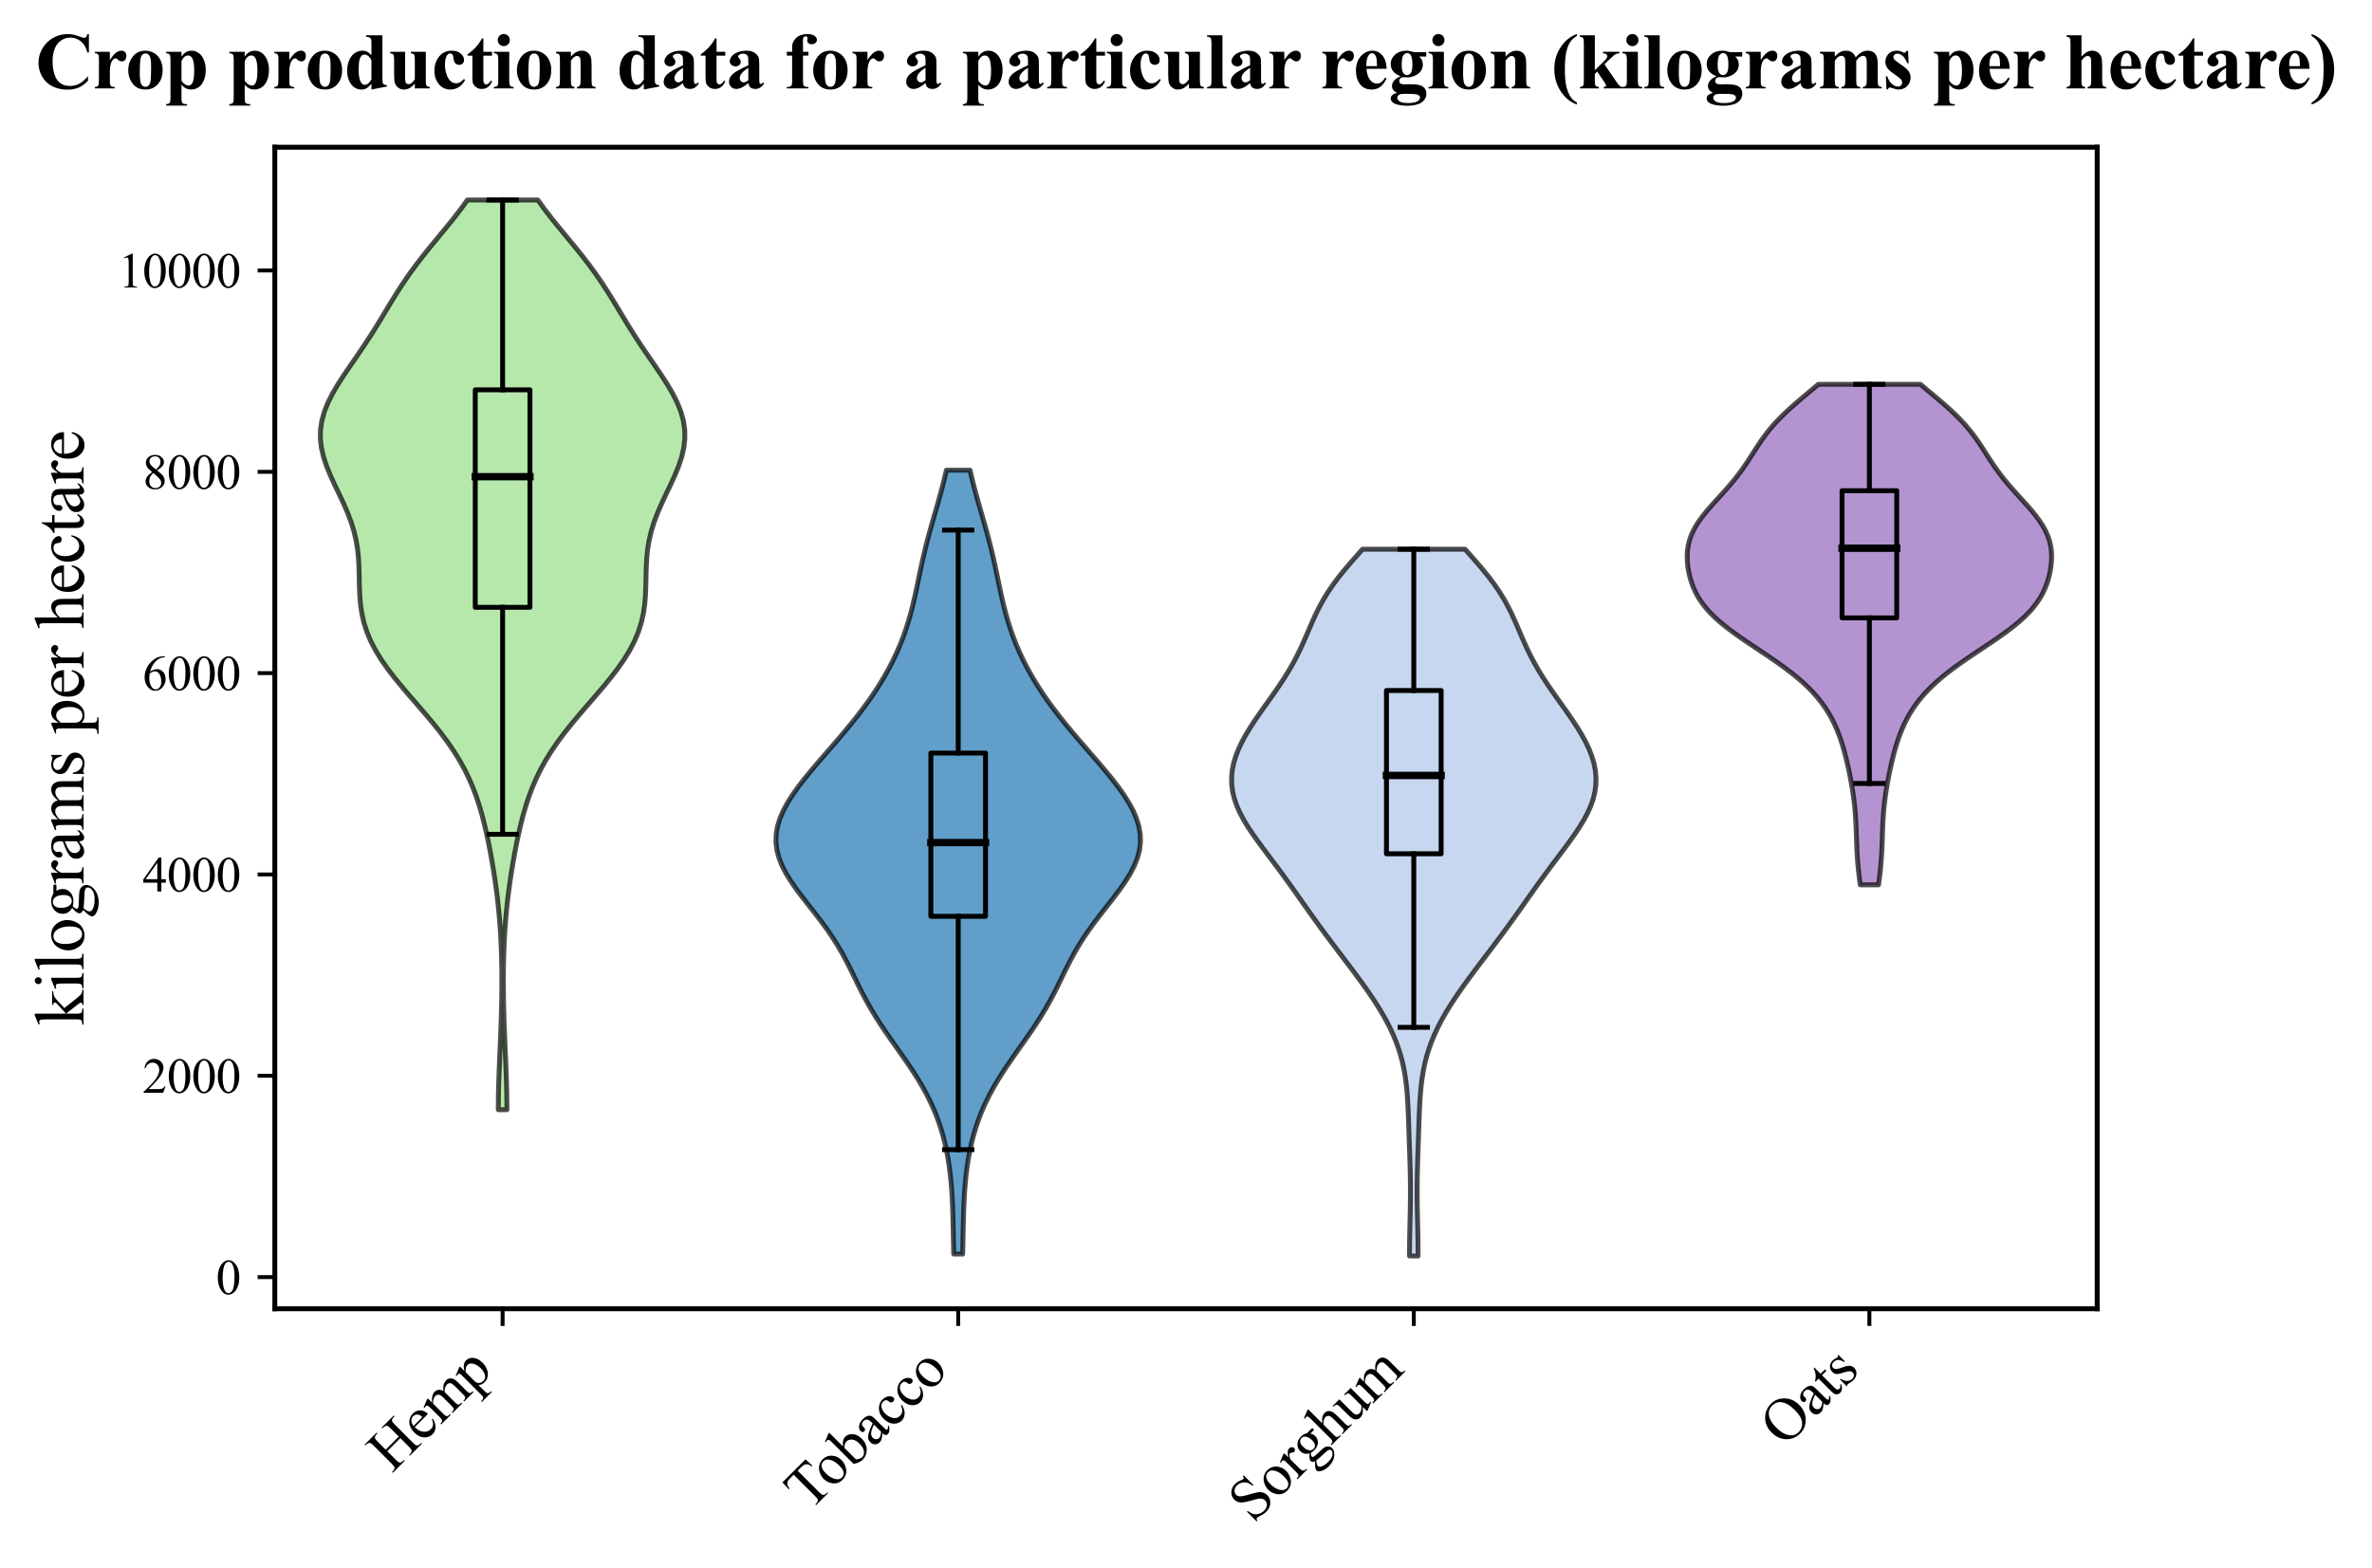 <?xml version="1.0" encoding="utf-8" standalone="no"?>
<!DOCTYPE svg PUBLIC "-//W3C//DTD SVG 1.1//EN"
  "http://www.w3.org/Graphics/SVG/1.1/DTD/svg11.dtd">
<svg xmlns:xlink="http://www.w3.org/1999/xlink" width="483.923pt" height="319.956pt" viewBox="0 0 483.923 319.956" xmlns="http://www.w3.org/2000/svg" version="1.1">
 <defs>
  <style type="text/css">*{stroke-linejoin: round; stroke-linecap: butt}</style>
 </defs>
 <g id="figure_1">
  <g id="patch_1">
   <path d="M 0 319.956 
L 483.923 319.956 
L 483.923 0 
L 0 0 
z
" style="fill: #ffffff"/>
  </g>
  <g id="axes_1">
   <g id="patch_2">
    <path d="M 56.066 267.067 
L 427.856 267.067 
L 427.856 30.045 
L 56.066 30.045 
z
" style="fill: #ffffff"/>
   </g>
   <g id="PolyCollection_1">
    <defs>
     <path id="m8ea3d6069c" d="M 103.416 -93.509 
L 101.664 -93.509 
L 101.674 -95.384 
L 101.705 -97.259 
L 101.754 -99.134 
L 101.818 -101.009 
L 101.892 -102.884 
L 101.972 -104.759 
L 102.054 -106.634 
L 102.132 -108.509 
L 102.204 -110.384 
L 102.267 -112.259 
L 102.319 -114.134 
L 102.357 -116.009 
L 102.38 -117.884 
L 102.388 -119.759 
L 102.379 -121.634 
L 102.351 -123.509 
L 102.303 -125.384 
L 102.232 -127.259 
L 102.137 -129.134 
L 102.015 -131.009 
L 101.865 -132.884 
L 101.686 -134.76 
L 101.479 -136.635 
L 101.244 -138.51 
L 100.981 -140.385 
L 100.694 -142.26 
L 100.382 -144.135 
L 100.045 -146.01 
L 99.682 -147.885 
L 99.287 -149.76 
L 98.855 -151.635 
L 98.375 -153.51 
L 97.836 -155.385 
L 97.224 -157.26 
L 96.524 -159.135 
L 95.723 -161.01 
L 94.809 -162.885 
L 93.774 -164.76 
L 92.614 -166.635 
L 91.331 -168.51 
L 89.935 -170.385 
L 88.442 -172.26 
L 86.875 -174.135 
L 85.262 -176.01 
L 83.637 -177.885 
L 82.036 -179.76 
L 80.498 -181.635 
L 79.059 -183.51 
L 77.751 -185.386 
L 76.601 -187.261 
L 75.628 -189.136 
L 74.843 -191.011 
L 74.243 -192.886 
L 73.818 -194.761 
L 73.545 -196.636 
L 73.391 -198.511 
L 73.319 -200.386 
L 73.283 -202.261 
L 73.237 -204.136 
L 73.138 -206.011 
L 72.947 -207.886 
L 72.635 -209.761 
L 72.187 -211.636 
L 71.599 -213.511 
L 70.883 -215.386 
L 70.066 -217.261 
L 69.185 -219.136 
L 68.287 -221.011 
L 67.425 -222.886 
L 66.654 -224.761 
L 66.024 -226.636 
L 65.582 -228.511 
L 65.361 -230.386 
L 65.386 -232.261 
L 65.665 -234.137 
L 66.193 -236.012 
L 66.949 -237.887 
L 67.902 -239.762 
L 69.01 -241.637 
L 70.225 -243.512 
L 71.501 -245.387 
L 72.794 -247.262 
L 74.07 -249.137 
L 75.308 -251.012 
L 76.501 -252.887 
L 77.653 -254.762 
L 78.783 -256.637 
L 79.916 -258.512 
L 81.079 -260.387 
L 82.298 -262.262 
L 83.591 -264.137 
L 84.965 -266.012 
L 86.416 -267.887 
L 87.928 -269.762 
L 89.475 -271.637 
L 91.025 -273.512 
L 92.542 -275.387 
L 93.993 -277.262 
L 95.348 -279.137 
L 109.732 -279.137 
L 109.732 -279.137 
L 111.087 -277.262 
L 112.538 -275.387 
L 114.055 -273.512 
L 115.605 -271.637 
L 117.152 -269.762 
L 118.664 -267.887 
L 120.115 -266.012 
L 121.489 -264.137 
L 122.782 -262.262 
L 124.001 -260.387 
L 125.164 -258.512 
L 126.297 -256.637 
L 127.427 -254.762 
L 128.579 -252.887 
L 129.772 -251.012 
L 131.01 -249.137 
L 132.286 -247.262 
L 133.579 -245.387 
L 134.855 -243.512 
L 136.07 -241.637 
L 137.178 -239.762 
L 138.131 -237.887 
L 138.887 -236.012 
L 139.415 -234.137 
L 139.694 -232.261 
L 139.719 -230.386 
L 139.498 -228.511 
L 139.056 -226.636 
L 138.426 -224.761 
L 137.655 -222.886 
L 136.793 -221.011 
L 135.895 -219.136 
L 135.014 -217.261 
L 134.197 -215.386 
L 133.481 -213.511 
L 132.893 -211.636 
L 132.445 -209.761 
L 132.133 -207.886 
L 131.942 -206.011 
L 131.843 -204.136 
L 131.797 -202.261 
L 131.761 -200.386 
L 131.689 -198.511 
L 131.535 -196.636 
L 131.262 -194.761 
L 130.837 -192.886 
L 130.237 -191.011 
L 129.452 -189.136 
L 128.479 -187.261 
L 127.329 -185.386 
L 126.021 -183.51 
L 124.582 -181.635 
L 123.044 -179.76 
L 121.443 -177.885 
L 119.818 -176.01 
L 118.205 -174.135 
L 116.638 -172.26 
L 115.145 -170.385 
L 113.749 -168.51 
L 112.466 -166.635 
L 111.306 -164.76 
L 110.271 -162.885 
L 109.357 -161.01 
L 108.556 -159.135 
L 107.856 -157.26 
L 107.244 -155.385 
L 106.705 -153.51 
L 106.225 -151.635 
L 105.793 -149.76 
L 105.398 -147.885 
L 105.035 -146.01 
L 104.698 -144.135 
L 104.386 -142.26 
L 104.099 -140.385 
L 103.836 -138.51 
L 103.601 -136.635 
L 103.394 -134.76 
L 103.215 -132.884 
L 103.065 -131.009 
L 102.943 -129.134 
L 102.848 -127.259 
L 102.777 -125.384 
L 102.729 -123.509 
L 102.701 -121.634 
L 102.692 -119.759 
L 102.7 -117.884 
L 102.723 -116.009 
L 102.761 -114.134 
L 102.813 -112.259 
L 102.876 -110.384 
L 102.948 -108.509 
L 103.026 -106.634 
L 103.108 -104.759 
L 103.188 -102.884 
L 103.262 -101.009 
L 103.326 -99.134 
L 103.375 -97.259 
L 103.406 -95.384 
L 103.416 -93.509 
z
" style="stroke: #000000; stroke-opacity: 0.7"/>
    </defs>
    <g clip-path="url(#p34c0221491)">
     <use xlink:href="#m8ea3d6069c" x="0" y="319.956" style="fill: #98df8a; fill-opacity: 0.7; stroke: #000000; stroke-opacity: 0.7"/>
    </g>
   </g>
   <g id="PolyCollection_2">
    <defs>
     <path id="m838ea696ee" d="M 196.399 -64.053 
L 194.576 -64.053 
L 194.539 -65.669 
L 194.506 -67.284 
L 194.474 -68.9 
L 194.439 -70.516 
L 194.396 -72.131 
L 194.34 -73.747 
L 194.265 -75.363 
L 194.167 -76.978 
L 194.038 -78.594 
L 193.876 -80.21 
L 193.673 -81.825 
L 193.426 -83.441 
L 193.128 -85.057 
L 192.775 -86.672 
L 192.36 -88.288 
L 191.878 -89.904 
L 191.324 -91.52 
L 190.693 -93.135 
L 189.981 -94.751 
L 189.187 -96.367 
L 188.313 -97.982 
L 187.362 -99.598 
L 186.342 -101.214 
L 185.266 -102.829 
L 184.148 -104.445 
L 183.007 -106.061 
L 181.865 -107.676 
L 180.741 -109.292 
L 179.654 -110.908 
L 178.619 -112.523 
L 177.646 -114.139 
L 176.736 -115.755 
L 175.882 -117.37 
L 175.071 -118.986 
L 174.283 -120.602 
L 173.492 -122.217 
L 172.673 -123.833 
L 171.803 -125.449 
L 170.862 -127.065 
L 169.84 -128.68 
L 168.734 -130.296 
L 167.553 -131.912 
L 166.315 -133.527 
L 165.048 -135.143 
L 163.786 -136.759 
L 162.568 -138.374 
L 161.435 -139.99 
L 160.429 -141.606 
L 159.587 -143.221 
L 158.938 -144.837 
L 158.507 -146.453 
L 158.309 -148.068 
L 158.346 -149.684 
L 158.617 -151.3 
L 159.108 -152.915 
L 159.801 -154.531 
L 160.673 -156.147 
L 161.696 -157.762 
L 162.844 -159.378 
L 164.09 -160.994 
L 165.409 -162.61 
L 166.776 -164.225 
L 168.171 -165.841 
L 169.574 -167.457 
L 170.969 -169.072 
L 172.34 -170.688 
L 173.675 -172.304 
L 174.964 -173.919 
L 176.198 -175.535 
L 177.37 -177.151 
L 178.476 -178.766 
L 179.513 -180.382 
L 180.482 -181.998 
L 181.38 -183.613 
L 182.21 -185.229 
L 182.971 -186.845 
L 183.666 -188.46 
L 184.296 -190.076 
L 184.863 -191.692 
L 185.373 -193.308 
L 185.831 -194.923 
L 186.243 -196.539 
L 186.62 -198.155 
L 186.973 -199.77 
L 187.311 -201.386 
L 187.648 -203.002 
L 187.992 -204.617 
L 188.352 -206.233 
L 188.735 -207.849 
L 189.141 -209.464 
L 189.571 -211.08 
L 190.02 -212.696 
L 190.482 -214.311 
L 190.949 -215.927 
L 191.412 -217.543 
L 191.863 -219.158 
L 192.295 -220.774 
L 192.701 -222.39 
L 193.078 -224.005 
L 197.897 -224.005 
L 197.897 -224.005 
L 198.274 -222.39 
L 198.68 -220.774 
L 199.112 -219.158 
L 199.563 -217.543 
L 200.026 -215.927 
L 200.493 -214.311 
L 200.955 -212.696 
L 201.404 -211.08 
L 201.834 -209.464 
L 202.24 -207.849 
L 202.623 -206.233 
L 202.983 -204.617 
L 203.327 -203.002 
L 203.664 -201.386 
L 204.002 -199.77 
L 204.355 -198.155 
L 204.732 -196.539 
L 205.144 -194.923 
L 205.602 -193.308 
L 206.112 -191.692 
L 206.679 -190.076 
L 207.309 -188.46 
L 208.004 -186.845 
L 208.765 -185.229 
L 209.595 -183.613 
L 210.493 -181.998 
L 211.462 -180.382 
L 212.499 -178.766 
L 213.605 -177.151 
L 214.777 -175.535 
L 216.011 -173.919 
L 217.3 -172.304 
L 218.635 -170.688 
L 220.006 -169.072 
L 221.401 -167.457 
L 222.804 -165.841 
L 224.199 -164.225 
L 225.566 -162.61 
L 226.885 -160.994 
L 228.131 -159.378 
L 229.279 -157.762 
L 230.302 -156.147 
L 231.174 -154.531 
L 231.867 -152.915 
L 232.358 -151.3 
L 232.629 -149.684 
L 232.667 -148.068 
L 232.468 -146.453 
L 232.037 -144.837 
L 231.388 -143.221 
L 230.546 -141.606 
L 229.54 -139.99 
L 228.407 -138.374 
L 227.189 -136.759 
L 225.927 -135.143 
L 224.66 -133.527 
L 223.422 -131.912 
L 222.241 -130.296 
L 221.135 -128.68 
L 220.113 -127.065 
L 219.172 -125.449 
L 218.302 -123.833 
L 217.483 -122.217 
L 216.692 -120.602 
L 215.904 -118.986 
L 215.093 -117.37 
L 214.239 -115.755 
L 213.329 -114.139 
L 212.356 -112.523 
L 211.321 -110.908 
L 210.234 -109.292 
L 209.11 -107.676 
L 207.968 -106.061 
L 206.827 -104.445 
L 205.709 -102.829 
L 204.633 -101.214 
L 203.613 -99.598 
L 202.662 -97.982 
L 201.788 -96.367 
L 200.994 -94.751 
L 200.282 -93.135 
L 199.651 -91.52 
L 199.097 -89.904 
L 198.615 -88.288 
L 198.2 -86.672 
L 197.847 -85.057 
L 197.549 -83.441 
L 197.302 -81.825 
L 197.099 -80.21 
L 196.937 -78.594 
L 196.808 -76.978 
L 196.71 -75.363 
L 196.635 -73.747 
L 196.579 -72.131 
L 196.536 -70.516 
L 196.501 -68.9 
L 196.469 -67.284 
L 196.436 -65.669 
L 196.399 -64.053 
z
" style="stroke: #000000; stroke-opacity: 0.7"/>
    </defs>
    <g clip-path="url(#p34c0221491)">
     <use xlink:href="#m838ea696ee" x="0" y="319.956" style="fill: #1f77b4; fill-opacity: 0.7; stroke: #000000; stroke-opacity: 0.7"/>
    </g>
   </g>
   <g id="PolyCollection_3">
    <defs>
     <path id="mbac2506256" d="M 289.302 -63.663 
L 287.568 -63.663 
L 287.566 -65.119 
L 287.578 -66.576 
L 287.601 -68.033 
L 287.632 -69.49 
L 287.666 -70.946 
L 287.698 -72.403 
L 287.725 -73.86 
L 287.743 -75.317 
L 287.749 -76.773 
L 287.743 -78.23 
L 287.724 -79.687 
L 287.694 -81.144 
L 287.655 -82.6 
L 287.609 -84.057 
L 287.56 -85.514 
L 287.51 -86.971 
L 287.461 -88.427 
L 287.412 -89.884 
L 287.361 -91.341 
L 287.306 -92.798 
L 287.24 -94.254 
L 287.156 -95.711 
L 287.047 -97.168 
L 286.902 -98.625 
L 286.712 -100.081 
L 286.469 -101.538 
L 286.164 -102.995 
L 285.79 -104.452 
L 285.343 -105.908 
L 284.818 -107.365 
L 284.216 -108.822 
L 283.536 -110.279 
L 282.783 -111.735 
L 281.96 -113.192 
L 281.074 -114.649 
L 280.133 -116.106 
L 279.143 -117.562 
L 278.114 -119.019 
L 277.054 -120.476 
L 275.971 -121.933 
L 274.873 -123.389 
L 273.768 -124.846 
L 272.664 -126.303 
L 271.566 -127.76 
L 270.479 -129.216 
L 269.406 -130.673 
L 268.349 -132.13 
L 267.306 -133.587 
L 266.274 -135.043 
L 265.247 -136.5 
L 264.219 -137.957 
L 263.182 -139.414 
L 262.13 -140.87 
L 261.061 -142.327 
L 259.975 -143.784 
L 258.88 -145.241 
L 257.785 -146.697 
L 256.708 -148.154 
L 255.669 -149.611 
L 254.691 -151.068 
L 253.797 -152.524 
L 253.012 -153.981 
L 252.354 -155.438 
L 251.84 -156.895 
L 251.483 -158.351 
L 251.287 -159.808 
L 251.256 -161.265 
L 251.387 -162.722 
L 251.673 -164.178 
L 252.106 -165.635 
L 252.673 -167.092 
L 253.362 -168.549 
L 254.156 -170.005 
L 255.037 -171.462 
L 255.989 -172.919 
L 256.989 -174.376 
L 258.019 -175.832 
L 259.058 -177.289 
L 260.086 -178.746 
L 261.086 -180.203 
L 262.041 -181.659 
L 262.941 -183.116 
L 263.779 -184.573 
L 264.553 -186.03 
L 265.269 -187.486 
L 265.936 -188.943 
L 266.571 -190.4 
L 267.194 -191.857 
L 267.829 -193.313 
L 268.499 -194.77 
L 269.228 -196.227 
L 270.033 -197.684 
L 270.928 -199.14 
L 271.918 -200.597 
L 273.003 -202.054 
L 274.17 -203.511 
L 275.403 -204.967 
L 276.679 -206.424 
L 277.971 -207.881 
L 298.899 -207.881 
L 298.899 -207.881 
L 300.191 -206.424 
L 301.467 -204.967 
L 302.7 -203.511 
L 303.867 -202.054 
L 304.952 -200.597 
L 305.942 -199.14 
L 306.837 -197.684 
L 307.642 -196.227 
L 308.371 -194.77 
L 309.041 -193.313 
L 309.676 -191.857 
L 310.299 -190.4 
L 310.934 -188.943 
L 311.601 -187.486 
L 312.317 -186.03 
L 313.091 -184.573 
L 313.929 -183.116 
L 314.829 -181.659 
L 315.784 -180.203 
L 316.784 -178.746 
L 317.812 -177.289 
L 318.851 -175.832 
L 319.881 -174.376 
L 320.881 -172.919 
L 321.833 -171.462 
L 322.714 -170.005 
L 323.508 -168.549 
L 324.197 -167.092 
L 324.764 -165.635 
L 325.197 -164.178 
L 325.483 -162.722 
L 325.614 -161.265 
L 325.583 -159.808 
L 325.387 -158.351 
L 325.03 -156.895 
L 324.516 -155.438 
L 323.858 -153.981 
L 323.073 -152.524 
L 322.179 -151.068 
L 321.201 -149.611 
L 320.162 -148.154 
L 319.085 -146.697 
L 317.99 -145.241 
L 316.895 -143.784 
L 315.809 -142.327 
L 314.74 -140.87 
L 313.688 -139.414 
L 312.651 -137.957 
L 311.623 -136.5 
L 310.596 -135.043 
L 309.564 -133.587 
L 308.521 -132.13 
L 307.464 -130.673 
L 306.391 -129.216 
L 305.304 -127.76 
L 304.206 -126.303 
L 303.102 -124.846 
L 301.997 -123.389 
L 300.899 -121.933 
L 299.816 -120.476 
L 298.756 -119.019 
L 297.727 -117.562 
L 296.737 -116.106 
L 295.796 -114.649 
L 294.91 -113.192 
L 294.087 -111.735 
L 293.334 -110.279 
L 292.654 -108.822 
L 292.052 -107.365 
L 291.527 -105.908 
L 291.08 -104.452 
L 290.706 -102.995 
L 290.401 -101.538 
L 290.158 -100.081 
L 289.968 -98.625 
L 289.823 -97.168 
L 289.714 -95.711 
L 289.63 -94.254 
L 289.564 -92.798 
L 289.509 -91.341 
L 289.458 -89.884 
L 289.409 -88.427 
L 289.36 -86.971 
L 289.31 -85.514 
L 289.261 -84.057 
L 289.215 -82.6 
L 289.176 -81.144 
L 289.146 -79.687 
L 289.127 -78.23 
L 289.121 -76.773 
L 289.127 -75.317 
L 289.145 -73.86 
L 289.172 -72.403 
L 289.204 -70.946 
L 289.238 -69.49 
L 289.269 -68.033 
L 289.292 -66.576 
L 289.304 -65.119 
L 289.302 -63.663 
z
" style="stroke: #000000; stroke-opacity: 0.7"/>
    </defs>
    <g clip-path="url(#p34c0221491)">
     <use xlink:href="#mbac2506256" x="0" y="319.956" style="fill: #aec7e8; fill-opacity: 0.7; stroke: #000000; stroke-opacity: 0.7"/>
    </g>
   </g>
   <g id="PolyCollection_4">
    <defs>
     <path id="m304b5b0e0f" d="M 383.244 -139.397 
L 379.521 -139.397 
L 379.381 -140.429 
L 379.253 -141.46 
L 379.139 -142.492 
L 379.04 -143.524 
L 378.957 -144.555 
L 378.889 -145.587 
L 378.834 -146.618 
L 378.79 -147.65 
L 378.753 -148.682 
L 378.719 -149.713 
L 378.682 -150.745 
L 378.638 -151.777 
L 378.584 -152.808 
L 378.515 -153.84 
L 378.429 -154.871 
L 378.324 -155.903 
L 378.201 -156.935 
L 378.059 -157.966 
L 377.899 -158.998 
L 377.724 -160.029 
L 377.534 -161.061 
L 377.33 -162.093 
L 377.113 -163.124 
L 376.881 -164.156 
L 376.635 -165.188 
L 376.37 -166.219 
L 376.084 -167.251 
L 375.773 -168.282 
L 375.43 -169.314 
L 375.051 -170.346 
L 374.63 -171.377 
L 374.16 -172.409 
L 373.634 -173.44 
L 373.047 -174.472 
L 372.39 -175.504 
L 371.658 -176.535 
L 370.842 -177.567 
L 369.938 -178.599 
L 368.941 -179.63 
L 367.848 -180.662 
L 366.66 -181.693 
L 365.38 -182.725 
L 364.016 -183.757 
L 362.578 -184.788 
L 361.083 -185.82 
L 359.55 -186.851 
L 358.002 -187.883 
L 356.463 -188.915 
L 354.958 -189.946 
L 353.514 -190.978 
L 352.151 -192.009 
L 350.889 -193.041 
L 349.743 -194.073 
L 348.72 -195.104 
L 347.824 -196.136 
L 347.052 -197.168 
L 346.397 -198.199 
L 345.849 -199.231 
L 345.396 -200.262 
L 345.026 -201.294 
L 344.729 -202.326 
L 344.499 -203.357 
L 344.334 -204.389 
L 344.233 -205.42 
L 344.204 -206.452 
L 344.253 -207.484 
L 344.392 -208.515 
L 344.63 -209.547 
L 344.974 -210.579 
L 345.429 -211.61 
L 345.993 -212.642 
L 346.662 -213.673 
L 347.422 -214.705 
L 348.26 -215.737 
L 349.153 -216.768 
L 350.081 -217.8 
L 351.021 -218.831 
L 351.953 -219.863 
L 352.858 -220.895 
L 353.723 -221.926 
L 354.541 -222.958 
L 355.309 -223.989 
L 356.032 -225.021 
L 356.72 -226.053 
L 357.385 -227.084 
L 358.044 -228.116 
L 358.716 -229.148 
L 359.418 -230.179 
L 360.166 -231.211 
L 360.974 -232.242 
L 361.852 -233.274 
L 362.804 -234.306 
L 363.83 -235.337 
L 364.924 -236.369 
L 366.077 -237.4 
L 367.275 -238.432 
L 368.502 -239.464 
L 369.738 -240.495 
L 370.964 -241.527 
L 391.801 -241.527 
L 391.801 -241.527 
L 393.027 -240.495 
L 394.263 -239.464 
L 395.49 -238.432 
L 396.688 -237.4 
L 397.841 -236.369 
L 398.935 -235.337 
L 399.961 -234.306 
L 400.913 -233.274 
L 401.791 -232.242 
L 402.599 -231.211 
L 403.347 -230.179 
L 404.049 -229.148 
L 404.721 -228.116 
L 405.38 -227.084 
L 406.045 -226.053 
L 406.733 -225.021 
L 407.456 -223.989 
L 408.224 -222.958 
L 409.042 -221.926 
L 409.907 -220.895 
L 410.812 -219.863 
L 411.744 -218.831 
L 412.684 -217.8 
L 413.612 -216.768 
L 414.505 -215.737 
L 415.343 -214.705 
L 416.103 -213.673 
L 416.772 -212.642 
L 417.336 -211.61 
L 417.791 -210.579 
L 418.135 -209.547 
L 418.373 -208.515 
L 418.512 -207.484 
L 418.562 -206.452 
L 418.532 -205.42 
L 418.431 -204.389 
L 418.266 -203.357 
L 418.036 -202.326 
L 417.739 -201.294 
L 417.369 -200.262 
L 416.916 -199.231 
L 416.368 -198.199 
L 415.713 -197.168 
L 414.941 -196.136 
L 414.045 -195.104 
L 413.022 -194.073 
L 411.876 -193.041 
L 410.614 -192.009 
L 409.251 -190.978 
L 407.807 -189.946 
L 406.302 -188.915 
L 404.763 -187.883 
L 403.215 -186.851 
L 401.682 -185.82 
L 400.187 -184.788 
L 398.749 -183.757 
L 397.385 -182.725 
L 396.105 -181.693 
L 394.917 -180.662 
L 393.824 -179.63 
L 392.827 -178.599 
L 391.923 -177.567 
L 391.107 -176.535 
L 390.375 -175.504 
L 389.718 -174.472 
L 389.131 -173.44 
L 388.605 -172.409 
L 388.135 -171.377 
L 387.714 -170.346 
L 387.335 -169.314 
L 386.992 -168.282 
L 386.681 -167.251 
L 386.395 -166.219 
L 386.13 -165.188 
L 385.884 -164.156 
L 385.652 -163.124 
L 385.435 -162.093 
L 385.231 -161.061 
L 385.041 -160.029 
L 384.866 -158.998 
L 384.706 -157.966 
L 384.564 -156.935 
L 384.441 -155.903 
L 384.336 -154.871 
L 384.25 -153.84 
L 384.181 -152.808 
L 384.127 -151.777 
L 384.083 -150.745 
L 384.046 -149.713 
L 384.012 -148.682 
L 383.975 -147.65 
L 383.931 -146.618 
L 383.876 -145.587 
L 383.808 -144.555 
L 383.725 -143.524 
L 383.626 -142.492 
L 383.512 -141.46 
L 383.384 -140.429 
L 383.244 -139.397 
z
" style="stroke: #000000; stroke-opacity: 0.7"/>
    </defs>
    <g clip-path="url(#p34c0221491)">
     <use xlink:href="#m304b5b0e0f" x="0" y="319.956" style="fill: #9467bd; fill-opacity: 0.7; stroke: #000000; stroke-opacity: 0.7"/>
    </g>
   </g>
   <g id="matplotlib.axis_1">
    <g id="xtick_1">
     <g id="line2d_1">
      <defs>
       <path id="mcdd6923e2c" d="M 0 0 
L 0 3.5 
" style="stroke: #000000; stroke-width: 0.8"/>
      </defs>
      <g>
       <use xlink:href="#mcdd6923e2c" x="102.54" y="267.067" style="stroke: #000000; stroke-width: 0.8"/>
      </g>
     </g>
     <g id="text_1">
      <!-- Hemp -->
      <g transform="translate(79.988 300.696) rotate(-45) scale(0.12 -0.12)">
       <defs>
        <path id="TimesNewRomanPSMT-48" d="M 1316 2272 
L 3284 2272 
L 3284 3484 
Q 3284 3809 3244 3913 
Q 3213 3991 3113 4047 
Q 2978 4122 2828 4122 
L 2678 4122 
L 2678 4238 
L 4491 4238 
L 4491 4122 
L 4341 4122 
Q 4191 4122 4056 4050 
Q 3956 4000 3920 3898 
Q 3884 3797 3884 3484 
L 3884 750 
Q 3884 428 3925 325 
Q 3956 247 4053 191 
Q 4191 116 4341 116 
L 4491 116 
L 4491 0 
L 2678 0 
L 2678 116 
L 2828 116 
Q 3088 116 3206 269 
Q 3284 369 3284 750 
L 3284 2041 
L 1316 2041 
L 1316 750 
Q 1316 428 1356 325 
Q 1388 247 1488 191 
Q 1622 116 1772 116 
L 1925 116 
L 1925 0 
L 109 0 
L 109 116 
L 259 116 
Q 522 116 641 269 
Q 716 369 716 750 
L 716 3484 
Q 716 3809 675 3913 
Q 644 3991 547 4047 
Q 409 4122 259 4122 
L 109 4122 
L 109 4238 
L 1925 4238 
L 1925 4122 
L 1772 4122 
Q 1622 4122 1488 4050 
Q 1391 4000 1353 3898 
Q 1316 3797 1316 3484 
L 1316 2272 
z
" transform="scale(0.016)"/>
        <path id="TimesNewRomanPSMT-65" d="M 681 1784 
Q 678 1147 991 784 
Q 1303 422 1725 422 
Q 2006 422 2214 576 
Q 2422 731 2563 1106 
L 2659 1044 
Q 2594 616 2278 264 
Q 1963 -88 1488 -88 
Q 972 -88 605 314 
Q 238 716 238 1394 
Q 238 2128 614 2539 
Q 991 2950 1559 2950 
Q 2041 2950 2350 2633 
Q 2659 2316 2659 1784 
L 681 1784 
z
M 681 1966 
L 2006 1966 
Q 1991 2241 1941 2353 
Q 1863 2528 1708 2628 
Q 1553 2728 1384 2728 
Q 1125 2728 920 2526 
Q 716 2325 681 1966 
z
" transform="scale(0.016)"/>
        <path id="TimesNewRomanPSMT-6d" d="M 1050 2338 
Q 1363 2650 1419 2697 
Q 1559 2816 1721 2881 
Q 1884 2947 2044 2947 
Q 2313 2947 2506 2790 
Q 2700 2634 2766 2338 
Q 3088 2713 3309 2830 
Q 3531 2947 3766 2947 
Q 3994 2947 4170 2830 
Q 4347 2713 4450 2447 
Q 4519 2266 4519 1878 
L 4519 647 
Q 4519 378 4559 278 
Q 4591 209 4675 161 
Q 4759 113 4950 113 
L 4950 0 
L 3538 0 
L 3538 113 
L 3597 113 
Q 3781 113 3884 184 
Q 3956 234 3988 344 
Q 4000 397 4000 647 
L 4000 1878 
Q 4000 2228 3916 2372 
Q 3794 2572 3525 2572 
Q 3359 2572 3192 2489 
Q 3025 2406 2788 2181 
L 2781 2147 
L 2788 2013 
L 2788 647 
Q 2788 353 2820 281 
Q 2853 209 2943 161 
Q 3034 113 3253 113 
L 3253 0 
L 1806 0 
L 1806 113 
Q 2044 113 2133 169 
Q 2222 225 2256 338 
Q 2272 391 2272 647 
L 2272 1878 
Q 2272 2228 2169 2381 
Q 2031 2581 1784 2581 
Q 1616 2581 1450 2491 
Q 1191 2353 1050 2181 
L 1050 647 
Q 1050 366 1089 281 
Q 1128 197 1204 155 
Q 1281 113 1516 113 
L 1516 0 
L 100 0 
L 100 113 
Q 297 113 375 155 
Q 453 197 493 289 
Q 534 381 534 647 
L 534 1741 
Q 534 2213 506 2350 
Q 484 2453 437 2492 
Q 391 2531 309 2531 
Q 222 2531 100 2484 
L 53 2597 
L 916 2947 
L 1050 2947 
L 1050 2338 
z
" transform="scale(0.016)"/>
        <path id="TimesNewRomanPSMT-70" d="M -6 2578 
L 875 2934 
L 994 2934 
L 994 2266 
Q 1216 2644 1439 2795 
Q 1663 2947 1909 2947 
Q 2341 2947 2628 2609 
Q 2981 2197 2981 1534 
Q 2981 794 2556 309 
Q 2206 -88 1675 -88 
Q 1444 -88 1275 -22 
Q 1150 25 994 166 
L 994 -706 
Q 994 -1000 1030 -1079 
Q 1066 -1159 1155 -1206 
Q 1244 -1253 1478 -1253 
L 1478 -1369 
L -22 -1369 
L -22 -1253 
L 56 -1253 
Q 228 -1256 350 -1188 
Q 409 -1153 442 -1076 
Q 475 -1000 475 -688 
L 475 2019 
Q 475 2297 450 2372 
Q 425 2447 370 2484 
Q 316 2522 222 2522 
Q 147 2522 31 2478 
L -6 2578 
z
M 994 2081 
L 994 1013 
Q 994 666 1022 556 
Q 1066 375 1236 237 
Q 1406 100 1666 100 
Q 1978 100 2172 344 
Q 2425 663 2425 1241 
Q 2425 1897 2138 2250 
Q 1938 2494 1663 2494 
Q 1513 2494 1366 2419 
Q 1253 2363 994 2081 
z
" transform="scale(0.016)"/>
       </defs>
       <use xlink:href="#TimesNewRomanPSMT-48"/>
       <use xlink:href="#TimesNewRomanPSMT-65" x="72.217"/>
       <use xlink:href="#TimesNewRomanPSMT-6d" x="116.602"/>
       <use xlink:href="#TimesNewRomanPSMT-70" x="194.385"/>
      </g>
     </g>
    </g>
    <g id="xtick_2">
     <g id="line2d_2">
      <g>
       <use xlink:href="#mcdd6923e2c" x="195.488" y="267.067" style="stroke: #000000; stroke-width: 0.8"/>
      </g>
     </g>
     <g id="text_2">
      <!-- Tobacco -->
      <g transform="translate(165.056 308.576) rotate(-45) scale(0.12 -0.12)">
       <defs>
        <path id="TimesNewRomanPSMT-54" d="M 3703 4238 
L 3750 3244 
L 3631 3244 
Q 3597 3506 3538 3619 
Q 3441 3800 3280 3886 
Q 3119 3972 2856 3972 
L 2259 3972 
L 2259 734 
Q 2259 344 2344 247 
Q 2463 116 2709 116 
L 2856 116 
L 2856 0 
L 1059 0 
L 1059 116 
L 1209 116 
Q 1478 116 1591 278 
Q 1659 378 1659 734 
L 1659 3972 
L 1150 3972 
Q 853 3972 728 3928 
Q 566 3869 450 3700 
Q 334 3531 313 3244 
L 194 3244 
L 244 4238 
L 3703 4238 
z
" transform="scale(0.016)"/>
        <path id="TimesNewRomanPSMT-6f" d="M 1600 2947 
Q 2250 2947 2644 2453 
Q 2978 2031 2978 1484 
Q 2978 1100 2793 706 
Q 2609 313 2286 112 
Q 1963 -88 1566 -88 
Q 919 -88 538 428 
Q 216 863 216 1403 
Q 216 1797 411 2186 
Q 606 2575 925 2761 
Q 1244 2947 1600 2947 
z
M 1503 2744 
Q 1338 2744 1170 2645 
Q 1003 2547 900 2300 
Q 797 2053 797 1666 
Q 797 1041 1045 587 
Q 1294 134 1700 134 
Q 2003 134 2200 384 
Q 2397 634 2397 1244 
Q 2397 2006 2069 2444 
Q 1847 2744 1503 2744 
z
" transform="scale(0.016)"/>
        <path id="TimesNewRomanPSMT-62" d="M 984 2369 
Q 1400 2947 1881 2947 
Q 2322 2947 2650 2570 
Q 2978 2194 2978 1541 
Q 2978 778 2472 313 
Q 2038 -88 1503 -88 
Q 1253 -88 995 3 
Q 738 94 469 275 
L 469 3241 
Q 469 3728 445 3840 
Q 422 3953 372 3993 
Q 322 4034 247 4034 
Q 159 4034 28 3984 
L -16 4094 
L 844 4444 
L 984 4444 
L 984 2369 
z
M 984 2169 
L 984 456 
Q 1144 300 1314 220 
Q 1484 141 1663 141 
Q 1947 141 2192 453 
Q 2438 766 2438 1363 
Q 2438 1913 2192 2208 
Q 1947 2503 1634 2503 
Q 1469 2503 1303 2419 
Q 1178 2356 984 2169 
z
" transform="scale(0.016)"/>
        <path id="TimesNewRomanPSMT-61" d="M 1822 413 
Q 1381 72 1269 19 
Q 1100 -59 909 -59 
Q 613 -59 420 144 
Q 228 347 228 678 
Q 228 888 322 1041 
Q 450 1253 767 1440 
Q 1084 1628 1822 1897 
L 1822 2009 
Q 1822 2438 1686 2597 
Q 1550 2756 1291 2756 
Q 1094 2756 978 2650 
Q 859 2544 859 2406 
L 866 2225 
Q 866 2081 792 2003 
Q 719 1925 600 1925 
Q 484 1925 411 2006 
Q 338 2088 338 2228 
Q 338 2497 613 2722 
Q 888 2947 1384 2947 
Q 1766 2947 2009 2819 
Q 2194 2722 2281 2516 
Q 2338 2381 2338 1966 
L 2338 994 
Q 2338 584 2353 492 
Q 2369 400 2405 369 
Q 2441 338 2488 338 
Q 2538 338 2575 359 
Q 2641 400 2828 588 
L 2828 413 
Q 2478 -56 2159 -56 
Q 2006 -56 1915 50 
Q 1825 156 1822 413 
z
M 1822 616 
L 1822 1706 
Q 1350 1519 1213 1441 
Q 966 1303 859 1153 
Q 753 1003 753 825 
Q 753 600 887 451 
Q 1022 303 1197 303 
Q 1434 303 1822 616 
z
" transform="scale(0.016)"/>
        <path id="TimesNewRomanPSMT-63" d="M 2631 1088 
Q 2516 522 2178 217 
Q 1841 -88 1431 -88 
Q 944 -88 581 321 
Q 219 731 219 1428 
Q 219 2103 620 2525 
Q 1022 2947 1584 2947 
Q 2006 2947 2278 2723 
Q 2550 2500 2550 2259 
Q 2550 2141 2473 2067 
Q 2397 1994 2259 1994 
Q 2075 1994 1981 2113 
Q 1928 2178 1911 2362 
Q 1894 2547 1784 2644 
Q 1675 2738 1481 2738 
Q 1169 2738 978 2506 
Q 725 2200 725 1697 
Q 725 1184 976 792 
Q 1228 400 1656 400 
Q 1963 400 2206 609 
Q 2378 753 2541 1131 
L 2631 1088 
z
" transform="scale(0.016)"/>
       </defs>
       <use xlink:href="#TimesNewRomanPSMT-54"/>
       <use xlink:href="#TimesNewRomanPSMT-6f" x="54.084"/>
       <use xlink:href="#TimesNewRomanPSMT-62" x="104.084"/>
       <use xlink:href="#TimesNewRomanPSMT-61" x="154.084"/>
       <use xlink:href="#TimesNewRomanPSMT-63" x="198.469"/>
       <use xlink:href="#TimesNewRomanPSMT-63" x="242.854"/>
       <use xlink:href="#TimesNewRomanPSMT-6f" x="287.238"/>
      </g>
     </g>
    </g>
    <g id="xtick_3">
     <g id="line2d_3">
      <g>
       <use xlink:href="#mcdd6923e2c" x="288.435" y="267.067" style="stroke: #000000; stroke-width: 0.8"/>
      </g>
     </g>
     <g id="text_3">
      <!-- Sorghum -->
      <g transform="translate(255.638 310.925) rotate(-45) scale(0.12 -0.12)">
       <defs>
        <path id="TimesNewRomanPSMT-53" d="M 2934 4334 
L 2934 2869 
L 2819 2869 
Q 2763 3291 2617 3541 
Q 2472 3791 2203 3937 
Q 1934 4084 1647 4084 
Q 1322 4084 1109 3886 
Q 897 3688 897 3434 
Q 897 3241 1031 3081 
Q 1225 2847 1953 2456 
Q 2547 2138 2764 1967 
Q 2981 1797 3098 1565 
Q 3216 1334 3216 1081 
Q 3216 600 2842 251 
Q 2469 -97 1881 -97 
Q 1697 -97 1534 -69 
Q 1438 -53 1133 45 
Q 828 144 747 144 
Q 669 144 623 97 
Q 578 50 556 -97 
L 441 -97 
L 441 1356 
L 556 1356 
Q 638 900 775 673 
Q 913 447 1195 297 
Q 1478 147 1816 147 
Q 2206 147 2432 353 
Q 2659 559 2659 841 
Q 2659 997 2573 1156 
Q 2488 1316 2306 1453 
Q 2184 1547 1640 1851 
Q 1097 2156 867 2337 
Q 638 2519 519 2737 
Q 400 2956 400 3219 
Q 400 3675 750 4004 
Q 1100 4334 1641 4334 
Q 1978 4334 2356 4169 
Q 2531 4091 2603 4091 
Q 2684 4091 2736 4139 
Q 2788 4188 2819 4334 
L 2934 4334 
z
" transform="scale(0.016)"/>
        <path id="TimesNewRomanPSMT-72" d="M 1038 2947 
L 1038 2303 
Q 1397 2947 1775 2947 
Q 1947 2947 2059 2842 
Q 2172 2738 2172 2600 
Q 2172 2478 2090 2393 
Q 2009 2309 1897 2309 
Q 1788 2309 1652 2417 
Q 1516 2525 1450 2525 
Q 1394 2525 1328 2463 
Q 1188 2334 1038 2041 
L 1038 669 
Q 1038 431 1097 309 
Q 1138 225 1241 169 
Q 1344 113 1538 113 
L 1538 0 
L 72 0 
L 72 113 
Q 291 113 397 181 
Q 475 231 506 341 
Q 522 394 522 644 
L 522 1753 
Q 522 2253 501 2348 
Q 481 2444 426 2487 
Q 372 2531 291 2531 
Q 194 2531 72 2484 
L 41 2597 
L 906 2947 
L 1038 2947 
z
" transform="scale(0.016)"/>
        <path id="TimesNewRomanPSMT-67" d="M 966 1044 
Q 703 1172 562 1401 
Q 422 1631 422 1909 
Q 422 2334 742 2640 
Q 1063 2947 1563 2947 
Q 1972 2947 2272 2747 
L 2878 2747 
Q 3013 2747 3034 2739 
Q 3056 2731 3066 2713 
Q 3084 2684 3084 2613 
Q 3084 2531 3069 2500 
Q 3059 2484 3036 2475 
Q 3013 2466 2878 2466 
L 2506 2466 
Q 2681 2241 2681 1891 
Q 2681 1491 2375 1206 
Q 2069 922 1553 922 
Q 1341 922 1119 984 
Q 981 866 932 777 
Q 884 688 884 625 
Q 884 572 936 522 
Q 988 472 1138 450 
Q 1225 438 1575 428 
Q 2219 413 2409 384 
Q 2700 344 2873 169 
Q 3047 -6 3047 -263 
Q 3047 -616 2716 -925 
Q 2228 -1381 1444 -1381 
Q 841 -1381 425 -1109 
Q 191 -953 191 -784 
Q 191 -709 225 -634 
Q 278 -519 444 -313 
Q 466 -284 763 25 
Q 600 122 533 198 
Q 466 275 466 372 
Q 466 481 555 628 
Q 644 775 966 1044 
z
M 1509 2797 
Q 1278 2797 1122 2612 
Q 966 2428 966 2047 
Q 966 1553 1178 1281 
Q 1341 1075 1591 1075 
Q 1828 1075 1981 1253 
Q 2134 1431 2134 1813 
Q 2134 2309 1919 2591 
Q 1759 2797 1509 2797 
z
M 934 0 
Q 788 -159 713 -296 
Q 638 -434 638 -550 
Q 638 -700 819 -813 
Q 1131 -1006 1722 -1006 
Q 2284 -1006 2551 -807 
Q 2819 -609 2819 -384 
Q 2819 -222 2659 -153 
Q 2497 -84 2016 -72 
Q 1313 -53 934 0 
z
" transform="scale(0.016)"/>
        <path id="TimesNewRomanPSMT-68" d="M 1041 4444 
L 1041 2350 
Q 1388 2731 1591 2839 
Q 1794 2947 1997 2947 
Q 2241 2947 2416 2812 
Q 2591 2678 2675 2391 
Q 2734 2191 2734 1659 
L 2734 647 
Q 2734 375 2778 275 
Q 2809 200 2884 156 
Q 2959 113 3159 113 
L 3159 0 
L 1753 0 
L 1753 113 
L 1819 113 
Q 2019 113 2097 173 
Q 2175 234 2206 353 
Q 2216 403 2216 647 
L 2216 1659 
Q 2216 2128 2167 2275 
Q 2119 2422 2012 2495 
Q 1906 2569 1756 2569 
Q 1603 2569 1437 2487 
Q 1272 2406 1041 2159 
L 1041 647 
Q 1041 353 1073 281 
Q 1106 209 1195 161 
Q 1284 113 1503 113 
L 1503 0 
L 84 0 
L 84 113 
Q 275 113 384 172 
Q 447 203 484 290 
Q 522 378 522 647 
L 522 3238 
Q 522 3728 498 3840 
Q 475 3953 426 3993 
Q 378 4034 297 4034 
Q 231 4034 84 3984 
L 41 4094 
L 897 4444 
L 1041 4444 
z
" transform="scale(0.016)"/>
        <path id="TimesNewRomanPSMT-75" d="M 2709 2863 
L 2709 1128 
Q 2709 631 2732 520 
Q 2756 409 2807 365 
Q 2859 322 2928 322 
Q 3025 322 3147 375 
L 3191 266 
L 2334 -88 
L 2194 -88 
L 2194 519 
Q 1825 119 1631 15 
Q 1438 -88 1222 -88 
Q 981 -88 804 51 
Q 628 191 559 409 
Q 491 628 491 1028 
L 491 2306 
Q 491 2509 447 2587 
Q 403 2666 317 2708 
Q 231 2750 6 2747 
L 6 2863 
L 1009 2863 
L 1009 947 
Q 1009 547 1148 422 
Q 1288 297 1484 297 
Q 1619 297 1789 381 
Q 1959 466 2194 703 
L 2194 2325 
Q 2194 2569 2105 2655 
Q 2016 2741 1734 2747 
L 1734 2863 
L 2709 2863 
z
" transform="scale(0.016)"/>
       </defs>
       <use xlink:href="#TimesNewRomanPSMT-53"/>
       <use xlink:href="#TimesNewRomanPSMT-6f" x="55.615"/>
       <use xlink:href="#TimesNewRomanPSMT-72" x="105.615"/>
       <use xlink:href="#TimesNewRomanPSMT-67" x="137.166"/>
       <use xlink:href="#TimesNewRomanPSMT-68" x="187.166"/>
       <use xlink:href="#TimesNewRomanPSMT-75" x="237.166"/>
       <use xlink:href="#TimesNewRomanPSMT-6d" x="287.166"/>
      </g>
     </g>
    </g>
    <g id="xtick_4">
     <g id="line2d_4">
      <g>
       <use xlink:href="#mcdd6923e2c" x="381.382" y="267.067" style="stroke: #000000; stroke-width: 0.8"/>
      </g>
     </g>
     <g id="text_4">
      <!-- Oats -->
      <g transform="translate(364.013 295.514) rotate(-45) scale(0.12 -0.12)">
       <defs>
        <path id="TimesNewRomanPSMT-4f" d="M 2341 4334 
Q 3166 4334 3770 3707 
Q 4375 3081 4375 2144 
Q 4375 1178 3765 540 
Q 3156 -97 2291 -97 
Q 1416 -97 820 525 
Q 225 1147 225 2134 
Q 225 3144 913 3781 
Q 1509 4334 2341 4334 
z
M 2281 4106 
Q 1713 4106 1369 3684 
Q 941 3159 941 2147 
Q 941 1109 1384 550 
Q 1725 125 2284 125 
Q 2881 125 3270 590 
Q 3659 1056 3659 2059 
Q 3659 3147 3231 3681 
Q 2888 4106 2281 4106 
z
" transform="scale(0.016)"/>
        <path id="TimesNewRomanPSMT-74" d="M 1031 3803 
L 1031 2863 
L 1700 2863 
L 1700 2644 
L 1031 2644 
L 1031 788 
Q 1031 509 1111 412 
Q 1191 316 1316 316 
Q 1419 316 1516 380 
Q 1613 444 1666 569 
L 1788 569 
Q 1678 263 1478 108 
Q 1278 -47 1066 -47 
Q 922 -47 784 33 
Q 647 113 581 261 
Q 516 409 516 719 
L 516 2644 
L 63 2644 
L 63 2747 
Q 234 2816 414 2980 
Q 594 3144 734 3369 
Q 806 3488 934 3803 
L 1031 3803 
z
" transform="scale(0.016)"/>
        <path id="TimesNewRomanPSMT-73" d="M 2050 2947 
L 2050 1972 
L 1947 1972 
Q 1828 2431 1642 2597 
Q 1456 2763 1169 2763 
Q 950 2763 815 2647 
Q 681 2531 681 2391 
Q 681 2216 781 2091 
Q 878 1963 1175 1819 
L 1631 1597 
Q 2266 1288 2266 781 
Q 2266 391 1970 151 
Q 1675 -88 1309 -88 
Q 1047 -88 709 6 
Q 606 38 541 38 
Q 469 38 428 -44 
L 325 -44 
L 325 978 
L 428 978 
Q 516 541 762 319 
Q 1009 97 1316 97 
Q 1531 97 1667 223 
Q 1803 350 1803 528 
Q 1803 744 1651 891 
Q 1500 1038 1047 1263 
Q 594 1488 453 1669 
Q 313 1847 313 2119 
Q 313 2472 555 2709 
Q 797 2947 1181 2947 
Q 1350 2947 1591 2875 
Q 1750 2828 1803 2828 
Q 1853 2828 1881 2850 
Q 1909 2872 1947 2947 
L 2050 2947 
z
" transform="scale(0.016)"/>
       </defs>
       <use xlink:href="#TimesNewRomanPSMT-4f"/>
       <use xlink:href="#TimesNewRomanPSMT-61" x="72.217"/>
       <use xlink:href="#TimesNewRomanPSMT-74" x="116.602"/>
       <use xlink:href="#TimesNewRomanPSMT-73" x="144.385"/>
      </g>
     </g>
    </g>
   </g>
   <g id="matplotlib.axis_2">
    <g id="ytick_1">
     <g id="line2d_5">
      <defs>
       <path id="m50533faf1c" d="M 0 0 
L -3.5 0 
" style="stroke: #000000; stroke-width: 0.8"/>
      </defs>
      <g>
       <use xlink:href="#m50533faf1c" x="56.066" y="260.607" style="stroke: #000000; stroke-width: 0.8"/>
      </g>
     </g>
     <g id="text_5">
      <!-- 0 -->
      <g transform="translate(44.066 264.079) scale(0.1 -0.1)">
       <defs>
        <path id="TimesNewRomanPSMT-30" d="M 231 2094 
Q 231 2819 450 3342 
Q 669 3866 1031 4122 
Q 1313 4325 1613 4325 
Q 2100 4325 2488 3828 
Q 2972 3213 2972 2159 
Q 2972 1422 2759 906 
Q 2547 391 2217 158 
Q 1888 -75 1581 -75 
Q 975 -75 572 641 
Q 231 1244 231 2094 
z
M 844 2016 
Q 844 1141 1059 588 
Q 1238 122 1591 122 
Q 1759 122 1940 273 
Q 2122 425 2216 781 
Q 2359 1319 2359 2297 
Q 2359 3022 2209 3506 
Q 2097 3866 1919 4016 
Q 1791 4119 1609 4119 
Q 1397 4119 1231 3928 
Q 1006 3669 925 3112 
Q 844 2556 844 2016 
z
" transform="scale(0.016)"/>
       </defs>
       <use xlink:href="#TimesNewRomanPSMT-30"/>
      </g>
     </g>
    </g>
    <g id="ytick_2">
     <g id="line2d_6">
      <g>
       <use xlink:href="#m50533faf1c" x="56.066" y="219.525" style="stroke: #000000; stroke-width: 0.8"/>
      </g>
     </g>
     <g id="text_6">
      <!-- 2000 -->
      <g transform="translate(29.066 222.997) scale(0.1 -0.1)">
       <defs>
        <path id="TimesNewRomanPSMT-32" d="M 2934 816 
L 2638 0 
L 138 0 
L 138 116 
Q 1241 1122 1691 1759 
Q 2141 2397 2141 2925 
Q 2141 3328 1894 3587 
Q 1647 3847 1303 3847 
Q 991 3847 742 3664 
Q 494 3481 375 3128 
L 259 3128 
Q 338 3706 661 4015 
Q 984 4325 1469 4325 
Q 1984 4325 2329 3994 
Q 2675 3663 2675 3213 
Q 2675 2891 2525 2569 
Q 2294 2063 1775 1497 
Q 997 647 803 472 
L 1909 472 
Q 2247 472 2383 497 
Q 2519 522 2628 598 
Q 2738 675 2819 816 
L 2934 816 
z
" transform="scale(0.016)"/>
       </defs>
       <use xlink:href="#TimesNewRomanPSMT-32"/>
       <use xlink:href="#TimesNewRomanPSMT-30" x="50"/>
       <use xlink:href="#TimesNewRomanPSMT-30" x="100"/>
       <use xlink:href="#TimesNewRomanPSMT-30" x="150"/>
      </g>
     </g>
    </g>
    <g id="ytick_3">
     <g id="line2d_7">
      <g>
       <use xlink:href="#m50533faf1c" x="56.066" y="178.443" style="stroke: #000000; stroke-width: 0.8"/>
      </g>
     </g>
     <g id="text_7">
      <!-- 4000 -->
      <g transform="translate(29.066 181.915) scale(0.1 -0.1)">
       <defs>
        <path id="TimesNewRomanPSMT-34" d="M 2978 1563 
L 2978 1119 
L 2409 1119 
L 2409 0 
L 1894 0 
L 1894 1119 
L 100 1119 
L 100 1519 
L 2066 4325 
L 2409 4325 
L 2409 1563 
L 2978 1563 
z
M 1894 1563 
L 1894 3666 
L 406 1563 
L 1894 1563 
z
" transform="scale(0.016)"/>
       </defs>
       <use xlink:href="#TimesNewRomanPSMT-34"/>
       <use xlink:href="#TimesNewRomanPSMT-30" x="50"/>
       <use xlink:href="#TimesNewRomanPSMT-30" x="100"/>
       <use xlink:href="#TimesNewRomanPSMT-30" x="150"/>
      </g>
     </g>
    </g>
    <g id="ytick_4">
     <g id="line2d_8">
      <g>
       <use xlink:href="#m50533faf1c" x="56.066" y="137.361" style="stroke: #000000; stroke-width: 0.8"/>
      </g>
     </g>
     <g id="text_8">
      <!-- 6000 -->
      <g transform="translate(29.066 140.833) scale(0.1 -0.1)">
       <defs>
        <path id="TimesNewRomanPSMT-36" d="M 2869 4325 
L 2869 4209 
Q 2456 4169 2195 4045 
Q 1934 3922 1679 3669 
Q 1425 3416 1258 3105 
Q 1091 2794 978 2366 
Q 1428 2675 1881 2675 
Q 2316 2675 2634 2325 
Q 2953 1975 2953 1425 
Q 2953 894 2631 456 
Q 2244 -75 1606 -75 
Q 1172 -75 869 213 
Q 275 772 275 1663 
Q 275 2231 503 2743 
Q 731 3256 1154 3653 
Q 1578 4050 1965 4187 
Q 2353 4325 2688 4325 
L 2869 4325 
z
M 925 2138 
Q 869 1716 869 1456 
Q 869 1156 980 804 
Q 1091 453 1309 247 
Q 1469 100 1697 100 
Q 1969 100 2183 356 
Q 2397 613 2397 1088 
Q 2397 1622 2184 2012 
Q 1972 2403 1581 2403 
Q 1463 2403 1327 2353 
Q 1191 2303 925 2138 
z
" transform="scale(0.016)"/>
       </defs>
       <use xlink:href="#TimesNewRomanPSMT-36"/>
       <use xlink:href="#TimesNewRomanPSMT-30" x="50"/>
       <use xlink:href="#TimesNewRomanPSMT-30" x="100"/>
       <use xlink:href="#TimesNewRomanPSMT-30" x="150"/>
      </g>
     </g>
    </g>
    <g id="ytick_5">
     <g id="line2d_9">
      <g>
       <use xlink:href="#m50533faf1c" x="56.066" y="96.279" style="stroke: #000000; stroke-width: 0.8"/>
      </g>
     </g>
     <g id="text_9">
      <!-- 8000 -->
      <g transform="translate(29.066 99.751) scale(0.1 -0.1)">
       <defs>
        <path id="TimesNewRomanPSMT-38" d="M 1228 2134 
Q 725 2547 579 2797 
Q 434 3047 434 3316 
Q 434 3728 753 4026 
Q 1072 4325 1600 4325 
Q 2113 4325 2425 4047 
Q 2738 3769 2738 3413 
Q 2738 3175 2569 2928 
Q 2400 2681 1866 2347 
Q 2416 1922 2594 1678 
Q 2831 1359 2831 1006 
Q 2831 559 2490 242 
Q 2150 -75 1597 -75 
Q 994 -75 656 303 
Q 388 606 388 966 
Q 388 1247 577 1523 
Q 766 1800 1228 2134 
z
M 1719 2469 
Q 2094 2806 2194 3001 
Q 2294 3197 2294 3444 
Q 2294 3772 2109 3958 
Q 1925 4144 1606 4144 
Q 1288 4144 1088 3959 
Q 888 3775 888 3528 
Q 888 3366 970 3203 
Q 1053 3041 1206 2894 
L 1719 2469 
z
M 1375 2016 
Q 1116 1797 991 1539 
Q 866 1281 866 981 
Q 866 578 1086 336 
Q 1306 94 1647 94 
Q 1984 94 2187 284 
Q 2391 475 2391 747 
Q 2391 972 2272 1150 
Q 2050 1481 1375 2016 
z
" transform="scale(0.016)"/>
       </defs>
       <use xlink:href="#TimesNewRomanPSMT-38"/>
       <use xlink:href="#TimesNewRomanPSMT-30" x="50"/>
       <use xlink:href="#TimesNewRomanPSMT-30" x="100"/>
       <use xlink:href="#TimesNewRomanPSMT-30" x="150"/>
      </g>
     </g>
    </g>
    <g id="ytick_6">
     <g id="line2d_10">
      <g>
       <use xlink:href="#m50533faf1c" x="56.066" y="55.197" style="stroke: #000000; stroke-width: 0.8"/>
      </g>
     </g>
     <g id="text_10">
      <!-- 10000 -->
      <g transform="translate(24.066 58.669) scale(0.1 -0.1)">
       <defs>
        <path id="TimesNewRomanPSMT-31" d="M 750 3822 
L 1781 4325 
L 1884 4325 
L 1884 747 
Q 1884 391 1914 303 
Q 1944 216 2037 169 
Q 2131 122 2419 116 
L 2419 0 
L 825 0 
L 825 116 
Q 1125 122 1212 167 
Q 1300 213 1334 289 
Q 1369 366 1369 747 
L 1369 3034 
Q 1369 3497 1338 3628 
Q 1316 3728 1258 3775 
Q 1200 3822 1119 3822 
Q 1003 3822 797 3725 
L 750 3822 
z
" transform="scale(0.016)"/>
       </defs>
       <use xlink:href="#TimesNewRomanPSMT-31"/>
       <use xlink:href="#TimesNewRomanPSMT-30" x="50"/>
       <use xlink:href="#TimesNewRomanPSMT-30" x="100"/>
       <use xlink:href="#TimesNewRomanPSMT-30" x="150"/>
       <use xlink:href="#TimesNewRomanPSMT-30" x="200"/>
      </g>
     </g>
    </g>
    <g id="text_11">
     <!-- kilograms per hectare -->
     <g transform="translate(17.045 209.196) rotate(-90) scale(0.14 -0.14)">
      <defs>
       <path id="TimesNewRomanPSMT-6b" d="M 1047 4444 
L 1047 1597 
L 1775 2259 
Q 2006 2472 2044 2528 
Q 2069 2566 2069 2603 
Q 2069 2666 2017 2711 
Q 1966 2756 1847 2763 
L 1847 2863 
L 3091 2863 
L 3091 2763 
Q 2834 2756 2664 2684 
Q 2494 2613 2291 2428 
L 1556 1750 
L 2291 822 
Q 2597 438 2703 334 
Q 2853 188 2966 144 
Q 3044 113 3238 113 
L 3238 0 
L 1847 0 
L 1847 113 
Q 1966 116 2008 148 
Q 2050 181 2050 241 
Q 2050 313 1925 472 
L 1047 1594 
L 1047 644 
Q 1047 366 1086 278 
Q 1125 191 1197 153 
Q 1269 116 1509 113 
L 1509 0 
L 53 0 
L 53 113 
Q 272 113 381 166 
Q 447 200 481 272 
Q 528 375 528 628 
L 528 3234 
Q 528 3731 506 3842 
Q 484 3953 434 3995 
Q 384 4038 303 4038 
Q 238 4038 106 3984 
L 53 4094 
L 903 4444 
L 1047 4444 
z
" transform="scale(0.016)"/>
       <path id="TimesNewRomanPSMT-69" d="M 928 4444 
Q 1059 4444 1151 4351 
Q 1244 4259 1244 4128 
Q 1244 3997 1151 3903 
Q 1059 3809 928 3809 
Q 797 3809 703 3903 
Q 609 3997 609 4128 
Q 609 4259 701 4351 
Q 794 4444 928 4444 
z
M 1188 2947 
L 1188 647 
Q 1188 378 1227 289 
Q 1266 200 1342 156 
Q 1419 113 1622 113 
L 1622 0 
L 231 0 
L 231 113 
Q 441 113 512 153 
Q 584 194 626 287 
Q 669 381 669 647 
L 669 1750 
Q 669 2216 641 2353 
Q 619 2453 572 2492 
Q 525 2531 444 2531 
Q 356 2531 231 2484 
L 188 2597 
L 1050 2947 
L 1188 2947 
z
" transform="scale(0.016)"/>
       <path id="TimesNewRomanPSMT-6c" d="M 1184 4444 
L 1184 647 
Q 1184 378 1223 290 
Q 1263 203 1344 158 
Q 1425 113 1647 113 
L 1647 0 
L 244 0 
L 244 113 
Q 441 113 512 153 
Q 584 194 625 287 
Q 666 381 666 647 
L 666 3247 
Q 666 3731 644 3842 
Q 622 3953 573 3993 
Q 525 4034 450 4034 
Q 369 4034 244 3984 
L 191 4094 
L 1044 4444 
L 1184 4444 
z
" transform="scale(0.016)"/>
       <path id="TimesNewRomanPSMT-20" transform="scale(0.016)"/>
      </defs>
      <use xlink:href="#TimesNewRomanPSMT-6b"/>
      <use xlink:href="#TimesNewRomanPSMT-69" x="50"/>
      <use xlink:href="#TimesNewRomanPSMT-6c" x="77.783"/>
      <use xlink:href="#TimesNewRomanPSMT-6f" x="105.566"/>
      <use xlink:href="#TimesNewRomanPSMT-67" x="155.566"/>
      <use xlink:href="#TimesNewRomanPSMT-72" x="205.566"/>
      <use xlink:href="#TimesNewRomanPSMT-61" x="238.867"/>
      <use xlink:href="#TimesNewRomanPSMT-6d" x="283.252"/>
      <use xlink:href="#TimesNewRomanPSMT-73" x="361.035"/>
      <use xlink:href="#TimesNewRomanPSMT-20" x="399.951"/>
      <use xlink:href="#TimesNewRomanPSMT-70" x="424.951"/>
      <use xlink:href="#TimesNewRomanPSMT-65" x="474.951"/>
      <use xlink:href="#TimesNewRomanPSMT-72" x="519.336"/>
      <use xlink:href="#TimesNewRomanPSMT-20" x="552.637"/>
      <use xlink:href="#TimesNewRomanPSMT-68" x="577.637"/>
      <use xlink:href="#TimesNewRomanPSMT-65" x="627.637"/>
      <use xlink:href="#TimesNewRomanPSMT-63" x="672.021"/>
      <use xlink:href="#TimesNewRomanPSMT-74" x="716.406"/>
      <use xlink:href="#TimesNewRomanPSMT-61" x="744.189"/>
      <use xlink:href="#TimesNewRomanPSMT-72" x="788.574"/>
      <use xlink:href="#TimesNewRomanPSMT-65" x="821.875"/>
     </g>
    </g>
   </g>
   <g id="patch_3">
    <path d="M 96.963 123.928 
L 108.117 123.928 
L 108.117 79.554 
L 96.963 79.554 
L 96.963 123.928 
L 96.963 123.928 
z
" clip-path="url(#p34c0221491)" style="fill: none; stroke: #000000; stroke-linejoin: miter"/>
   </g>
   <g id="line2d_11">
    <path d="M 102.54 123.928 
L 102.54 170.247 
" clip-path="url(#p34c0221491)" style="fill: none; stroke: #000000; stroke-linecap: square"/>
   </g>
   <g id="line2d_12">
    <path d="M 102.54 79.554 
L 102.54 40.819 
" clip-path="url(#p34c0221491)" style="fill: none; stroke: #000000; stroke-linecap: square"/>
   </g>
   <g id="line2d_13">
    <path d="M 99.752 170.247 
L 105.328 170.247 
" clip-path="url(#p34c0221491)" style="fill: none; stroke: #000000; stroke-linecap: square"/>
   </g>
   <g id="line2d_14">
    <path d="M 99.752 40.819 
L 105.328 40.819 
" clip-path="url(#p34c0221491)" style="fill: none; stroke: #000000; stroke-linecap: square"/>
   </g>
   <g id="patch_4">
    <path d="M 189.911 186.988 
L 201.064 186.988 
L 201.064 153.671 
L 189.911 153.671 
L 189.911 186.988 
L 189.911 186.988 
z
" clip-path="url(#p34c0221491)" style="fill: none; stroke: #000000; stroke-linejoin: miter"/>
   </g>
   <g id="line2d_15">
    <path d="M 195.488 186.988 
L 195.488 234.602 
" clip-path="url(#p34c0221491)" style="fill: none; stroke: #000000; stroke-linecap: square"/>
   </g>
   <g id="line2d_16">
    <path d="M 195.488 153.671 
L 195.488 108.173 
" clip-path="url(#p34c0221491)" style="fill: none; stroke: #000000; stroke-linecap: square"/>
   </g>
   <g id="line2d_17">
    <path d="M 192.699 234.602 
L 198.276 234.602 
" clip-path="url(#p34c0221491)" style="fill: none; stroke: #000000; stroke-linecap: square"/>
   </g>
   <g id="line2d_18">
    <path d="M 192.699 108.173 
L 198.276 108.173 
" clip-path="url(#p34c0221491)" style="fill: none; stroke: #000000; stroke-linecap: square"/>
   </g>
   <g id="patch_5">
    <path d="M 282.858 174.227 
L 294.012 174.227 
L 294.012 140.905 
L 282.858 140.905 
L 282.858 174.227 
L 282.858 174.227 
z
" clip-path="url(#p34c0221491)" style="fill: none; stroke: #000000; stroke-linejoin: miter"/>
   </g>
   <g id="line2d_19">
    <path d="M 288.435 174.227 
L 288.435 209.645 
" clip-path="url(#p34c0221491)" style="fill: none; stroke: #000000; stroke-linecap: square"/>
   </g>
   <g id="line2d_20">
    <path d="M 288.435 140.905 
L 288.435 112.075 
" clip-path="url(#p34c0221491)" style="fill: none; stroke: #000000; stroke-linecap: square"/>
   </g>
   <g id="line2d_21">
    <path d="M 285.647 209.645 
L 291.223 209.645 
" clip-path="url(#p34c0221491)" style="fill: none; stroke: #000000; stroke-linecap: square"/>
   </g>
   <g id="line2d_22">
    <path d="M 285.647 112.075 
L 291.223 112.075 
" clip-path="url(#p34c0221491)" style="fill: none; stroke: #000000; stroke-linecap: square"/>
   </g>
   <g id="patch_6">
    <path d="M 375.806 126.084 
L 386.959 126.084 
L 386.959 100.136 
L 375.806 100.136 
L 375.806 126.084 
L 375.806 126.084 
z
" clip-path="url(#p34c0221491)" style="fill: none; stroke: #000000; stroke-linejoin: miter"/>
   </g>
   <g id="line2d_23">
    <path d="M 381.382 126.084 
L 381.382 159.874 
" clip-path="url(#p34c0221491)" style="fill: none; stroke: #000000; stroke-linecap: square"/>
   </g>
   <g id="line2d_24">
    <path d="M 381.382 100.136 
L 381.382 78.429 
" clip-path="url(#p34c0221491)" style="fill: none; stroke: #000000; stroke-linecap: square"/>
   </g>
   <g id="line2d_25">
    <path d="M 378.594 159.874 
L 384.171 159.874 
" clip-path="url(#p34c0221491)" style="fill: none; stroke: #000000; stroke-linecap: square"/>
   </g>
   <g id="line2d_26">
    <path d="M 378.594 78.429 
L 384.171 78.429 
" clip-path="url(#p34c0221491)" style="fill: none; stroke: #000000; stroke-linecap: square"/>
   </g>
   <g id="line2d_27">
    <path d="M 96.963 97.276 
L 108.117 97.276 
" clip-path="url(#p34c0221491)" style="fill: none; stroke: #000000; stroke-width: 1.5; stroke-linecap: square"/>
   </g>
   <g id="line2d_28">
    <path d="M 189.911 171.942 
L 201.064 171.942 
" clip-path="url(#p34c0221491)" style="fill: none; stroke: #000000; stroke-width: 1.5; stroke-linecap: square"/>
   </g>
   <g id="line2d_29">
    <path d="M 282.858 158.241 
L 294.012 158.241 
" clip-path="url(#p34c0221491)" style="fill: none; stroke: #000000; stroke-width: 1.5; stroke-linecap: square"/>
   </g>
   <g id="line2d_30">
    <path d="M 375.806 111.87 
L 386.959 111.87 
" clip-path="url(#p34c0221491)" style="fill: none; stroke: #000000; stroke-width: 1.5; stroke-linecap: square"/>
   </g>
   <g id="patch_7">
    <path d="M 56.066 267.067 
L 56.066 30.045 
" style="fill: none; stroke: #000000; stroke-linejoin: miter; stroke-linecap: square"/>
   </g>
   <g id="patch_8">
    <path d="M 427.856 267.067 
L 427.856 30.045 
" style="fill: none; stroke: #000000; stroke-linejoin: miter; stroke-linecap: square"/>
   </g>
   <g id="patch_9">
    <path d="M 56.066 267.067 
L 427.856 267.067 
" style="fill: none; stroke: #000000; stroke-linejoin: miter; stroke-linecap: square"/>
   </g>
   <g id="patch_10">
    <path d="M 56.066 30.045 
L 427.856 30.045 
" style="fill: none; stroke: #000000; stroke-linejoin: miter; stroke-linecap: square"/>
   </g>
   <g id="text_12">
    <!-- Crop production data for a particular region (kilograms per hectare) -->
    <g transform="translate(7.2 18.045) scale(0.16 -0.16)">
     <defs>
      <path id="TimesNewRomanPS-BoldMT-43" d="M 4272 4334 
L 4272 2866 
L 4150 2866 
Q 4013 3441 3638 3747 
Q 3263 4053 2788 4053 
Q 2391 4053 2059 3825 
Q 1728 3597 1575 3228 
Q 1378 2756 1378 2178 
Q 1378 1609 1522 1142 
Q 1666 675 1972 436 
Q 2278 197 2766 197 
Q 3166 197 3498 372 
Q 3831 547 4200 975 
L 4200 609 
Q 3844 238 3458 70 
Q 3072 -97 2556 -97 
Q 1878 -97 1351 175 
Q 825 447 539 956 
Q 253 1466 253 2041 
Q 253 2647 570 3190 
Q 888 3734 1427 4034 
Q 1966 4334 2572 4334 
Q 3019 4334 3516 4141 
Q 3803 4028 3881 4028 
Q 3981 4028 4054 4101 
Q 4128 4175 4150 4334 
L 4272 4334 
z
" transform="scale(0.016)"/>
      <path id="TimesNewRomanPS-BoldMT-72" d="M 1428 2922 
L 1428 2259 
Q 1719 2713 1937 2861 
Q 2156 3009 2359 3009 
Q 2534 3009 2639 2901 
Q 2744 2794 2744 2597 
Q 2744 2388 2642 2272 
Q 2541 2156 2397 2156 
Q 2231 2156 2109 2262 
Q 1988 2369 1966 2381 
Q 1934 2400 1894 2400 
Q 1803 2400 1722 2331 
Q 1594 2225 1528 2028 
Q 1428 1725 1428 1359 
L 1428 688 
L 1431 513 
Q 1431 334 1453 284 
Q 1491 200 1564 161 
Q 1638 122 1813 113 
L 1813 0 
L 234 0 
L 234 113 
Q 425 128 492 217 
Q 559 306 559 688 
L 559 2303 
Q 559 2553 534 2622 
Q 503 2709 443 2750 
Q 384 2791 234 2806 
L 234 2922 
L 1428 2922 
z
" transform="scale(0.016)"/>
      <path id="TimesNewRomanPS-BoldMT-6f" d="M 1594 3009 
Q 1975 3009 2303 2812 
Q 2631 2616 2801 2253 
Q 2972 1891 2972 1459 
Q 2972 838 2656 419 
Q 2275 -88 1603 -88 
Q 944 -88 587 375 
Q 231 838 231 1447 
Q 231 2075 595 2542 
Q 959 3009 1594 3009 
z
M 1606 2788 
Q 1447 2788 1333 2667 
Q 1219 2547 1183 2192 
Q 1147 1838 1147 1206 
Q 1147 872 1191 581 
Q 1225 359 1337 243 
Q 1450 128 1594 128 
Q 1734 128 1828 206 
Q 1950 313 1991 503 
Q 2053 800 2053 1703 
Q 2053 2234 1993 2432 
Q 1934 2631 1819 2722 
Q 1738 2788 1606 2788 
z
" transform="scale(0.016)"/>
      <path id="TimesNewRomanPS-BoldMT-70" d="M 1347 297 
L 1347 -791 
Q 1347 -1016 1383 -1097 
Q 1419 -1178 1494 -1215 
Q 1569 -1253 1788 -1253 
L 1788 -1369 
L 122 -1369 
L 122 -1253 
Q 316 -1247 409 -1144 
Q 472 -1072 472 -772 
L 472 2313 
Q 472 2622 400 2708 
Q 328 2794 122 2806 
L 122 2922 
L 1347 2922 
L 1347 2538 
Q 1500 2763 1659 2863 
Q 1888 3009 2156 3009 
Q 2478 3009 2742 2806 
Q 3006 2603 3143 2245 
Q 3281 1888 3281 1475 
Q 3281 1031 3139 664 
Q 2997 297 2726 104 
Q 2456 -88 2125 -88 
Q 1884 -88 1675 19 
Q 1519 100 1347 297 
z
M 1347 613 
Q 1616 231 1922 231 
Q 2091 231 2200 409 
Q 2363 672 2363 1409 
Q 2363 2166 2184 2444 
Q 2066 2628 1866 2628 
Q 1550 2628 1347 2172 
L 1347 613 
z
" transform="scale(0.016)"/>
      <path id="TimesNewRomanPS-BoldMT-20" transform="scale(0.016)"/>
      <path id="TimesNewRomanPS-BoldMT-64" d="M 3056 4238 
L 3056 875 
Q 3056 534 3075 472 
Q 3100 369 3170 319 
Q 3241 269 3416 256 
L 3416 153 
L 2181 -88 
L 2181 375 
Q 1959 106 1786 9 
Q 1613 -88 1394 -88 
Q 834 -88 509 413 
Q 247 819 247 1409 
Q 247 1881 409 2254 
Q 572 2628 855 2818 
Q 1138 3009 1463 3009 
Q 1672 3009 1834 2928 
Q 1997 2847 2181 2644 
L 2181 3525 
Q 2181 3859 2153 3928 
Q 2116 4019 2041 4062 
Q 1966 4106 1759 4106 
L 1759 4238 
L 3056 4238 
z
M 2181 2256 
Q 1950 2700 1616 2700 
Q 1500 2700 1425 2638 
Q 1309 2541 1236 2297 
Q 1163 2053 1163 1550 
Q 1163 997 1244 731 
Q 1325 466 1466 347 
Q 1538 288 1663 288 
Q 1938 288 2181 719 
L 2181 2256 
z
" transform="scale(0.016)"/>
      <path id="TimesNewRomanPS-BoldMT-75" d="M 3038 2922 
L 3038 634 
Q 3038 300 3100 217 
Q 3163 134 3353 113 
L 3353 0 
L 2163 0 
L 2163 391 
Q 1953 141 1743 26 
Q 1534 -88 1275 -88 
Q 1028 -88 836 64 
Q 644 216 578 419 
Q 513 622 513 1128 
L 513 2288 
Q 513 2619 452 2700 
Q 391 2781 197 2806 
L 197 2922 
L 1388 2922 
L 1388 925 
Q 1388 613 1417 522 
Q 1447 431 1511 384 
Q 1575 338 1659 338 
Q 1772 338 1863 397 
Q 1988 478 2163 725 
L 2163 2288 
Q 2163 2619 2102 2700 
Q 2041 2781 1847 2806 
L 1847 2922 
L 3038 2922 
z
" transform="scale(0.016)"/>
      <path id="TimesNewRomanPS-BoldMT-63" d="M 2600 753 
L 2697 678 
Q 2491 291 2183 101 
Q 1875 -88 1528 -88 
Q 944 -88 594 353 
Q 244 794 244 1413 
Q 244 2009 563 2463 
Q 947 3009 1622 3009 
Q 2075 3009 2342 2781 
Q 2609 2553 2609 2272 
Q 2609 2094 2501 1987 
Q 2394 1881 2219 1881 
Q 2034 1881 1914 2003 
Q 1794 2125 1766 2438 
Q 1747 2634 1675 2713 
Q 1603 2791 1506 2791 
Q 1356 2791 1250 2631 
Q 1088 2391 1088 1894 
Q 1088 1481 1219 1104 
Q 1350 728 1578 544 
Q 1750 409 1984 409 
Q 2138 409 2275 481 
Q 2413 553 2600 753 
z
" transform="scale(0.016)"/>
      <path id="TimesNewRomanPS-BoldMT-74" d="M 1375 3991 
L 1375 2922 
L 2069 2922 
L 2069 2613 
L 1375 2613 
L 1375 809 
Q 1375 556 1398 482 
Q 1422 409 1481 364 
Q 1541 319 1591 319 
Q 1794 319 1975 628 
L 2069 559 
Q 1816 -41 1247 -41 
Q 969 -41 776 114 
Q 584 269 531 459 
Q 500 566 500 1034 
L 500 2613 
L 119 2613 
L 119 2722 
Q 513 3000 789 3306 
Q 1066 3613 1272 3991 
L 1375 3991 
z
" transform="scale(0.016)"/>
      <path id="TimesNewRomanPS-BoldMT-69" d="M 919 4338 
Q 1122 4338 1262 4195 
Q 1403 4053 1403 3853 
Q 1403 3653 1261 3512 
Q 1119 3372 919 3372 
Q 719 3372 578 3512 
Q 438 3653 438 3853 
Q 438 4053 578 4195 
Q 719 4338 919 4338 
z
M 1356 2922 
L 1356 606 
Q 1356 297 1428 211 
Q 1500 125 1709 113 
L 1709 0 
L 131 0 
L 131 113 
Q 325 119 419 225 
Q 481 297 481 606 
L 481 2313 
Q 481 2622 409 2708 
Q 338 2794 131 2806 
L 131 2922 
L 1356 2922 
z
" transform="scale(0.016)"/>
      <path id="TimesNewRomanPS-BoldMT-6e" d="M 1409 2922 
L 1409 2544 
Q 1634 2788 1840 2898 
Q 2047 3009 2284 3009 
Q 2569 3009 2756 2851 
Q 2944 2694 3006 2459 
Q 3056 2281 3056 1775 
L 3056 638 
Q 3056 300 3117 217 
Q 3178 134 3372 113 
L 3372 0 
L 1894 0 
L 1894 113 
Q 2059 134 2131 250 
Q 2181 328 2181 638 
L 2181 1938 
Q 2181 2297 2153 2390 
Q 2125 2484 2058 2536 
Q 1991 2588 1909 2588 
Q 1641 2588 1409 2203 
L 1409 638 
Q 1409 309 1470 221 
Q 1531 134 1697 113 
L 1697 0 
L 219 0 
L 219 113 
Q 403 131 481 231 
Q 534 300 534 638 
L 534 2288 
Q 534 2619 473 2700 
Q 413 2781 219 2806 
L 219 2922 
L 1409 2922 
z
" transform="scale(0.016)"/>
      <path id="TimesNewRomanPS-BoldMT-61" d="M 1828 431 
Q 1294 -41 869 -41 
Q 619 -41 453 123 
Q 288 288 288 534 
Q 288 869 575 1136 
Q 863 1403 1828 1847 
L 1828 2141 
Q 1828 2472 1792 2558 
Q 1756 2644 1656 2708 
Q 1556 2772 1431 2772 
Q 1228 2772 1097 2681 
Q 1016 2625 1016 2550 
Q 1016 2484 1103 2388 
Q 1222 2253 1222 2128 
Q 1222 1975 1108 1867 
Q 994 1759 809 1759 
Q 613 1759 480 1878 
Q 347 1997 347 2156 
Q 347 2381 525 2586 
Q 703 2791 1022 2900 
Q 1341 3009 1684 3009 
Q 2100 3009 2342 2832 
Q 2584 2656 2656 2450 
Q 2700 2319 2700 1847 
L 2700 713 
Q 2700 513 2715 461 
Q 2731 409 2762 384 
Q 2794 359 2834 359 
Q 2916 359 3000 475 
L 3094 400 
Q 2938 169 2770 64 
Q 2603 -41 2391 -41 
Q 2141 -41 2000 76 
Q 1859 194 1828 431 
z
M 1828 659 
L 1828 1638 
Q 1450 1416 1266 1163 
Q 1144 994 1144 822 
Q 1144 678 1247 569 
Q 1325 484 1466 484 
Q 1622 484 1828 659 
z
" transform="scale(0.016)"/>
      <path id="TimesNewRomanPS-BoldMT-66" d="M 1497 2616 
L 1497 588 
Q 1497 294 1559 219 
Q 1659 103 1928 113 
L 1928 0 
L 206 0 
L 206 113 
Q 403 116 486 158 
Q 569 200 600 275 
Q 631 350 631 588 
L 631 2616 
L 206 2616 
L 206 2922 
L 631 2922 
L 631 3138 
L 628 3284 
Q 628 3734 958 4034 
Q 1288 4334 1850 4334 
Q 2234 4334 2420 4190 
Q 2606 4047 2606 3872 
Q 2606 3731 2490 3628 
Q 2375 3525 2184 3525 
Q 2022 3525 1926 3609 
Q 1831 3694 1831 3797 
Q 1831 3825 1850 3913 
Q 1863 3966 1863 4013 
Q 1863 4078 1825 4109 
Q 1775 4156 1703 4156 
Q 1613 4156 1552 4081 
Q 1491 4006 1491 3841 
L 1497 3294 
L 1497 2922 
L 1928 2922 
L 1928 2616 
L 1497 2616 
z
" transform="scale(0.016)"/>
      <path id="TimesNewRomanPS-BoldMT-6c" d="M 1359 4238 
L 1359 606 
Q 1359 297 1431 211 
Q 1503 125 1713 113 
L 1713 0 
L 134 0 
L 134 113 
Q 328 119 422 225 
Q 484 297 484 606 
L 484 3631 
Q 484 3938 412 4023 
Q 341 4109 134 4122 
L 134 4238 
L 1359 4238 
z
" transform="scale(0.016)"/>
      <path id="TimesNewRomanPS-BoldMT-65" d="M 2691 1566 
L 1088 1566 
Q 1116 984 1397 647 
Q 1613 388 1916 388 
Q 2103 388 2256 492 
Q 2409 597 2584 869 
L 2691 800 
Q 2453 316 2165 114 
Q 1878 -88 1500 -88 
Q 850 -88 516 413 
Q 247 816 247 1413 
Q 247 2144 642 2576 
Q 1038 3009 1569 3009 
Q 2013 3009 2339 2645 
Q 2666 2281 2691 1566 
z
M 1922 1775 
Q 1922 2278 1867 2465 
Q 1813 2653 1697 2750 
Q 1631 2806 1522 2806 
Q 1359 2806 1256 2647 
Q 1072 2369 1072 1884 
L 1072 1775 
L 1922 1775 
z
" transform="scale(0.016)"/>
      <path id="TimesNewRomanPS-BoldMT-67" d="M 2091 2888 
L 3075 2888 
L 3075 2544 
L 2516 2544 
Q 2669 2391 2728 2266 
Q 2803 2097 2803 1913 
Q 2803 1600 2629 1370 
Q 2456 1141 2157 1011 
Q 1859 881 1628 881 
Q 1609 881 1253 897 
Q 1113 897 1017 805 
Q 922 713 922 584 
Q 922 472 1008 400 
Q 1094 328 1288 328 
L 1828 334 
Q 2484 334 2731 191 
Q 3084 -9 3084 -425 
Q 3084 -691 2921 -908 
Q 2759 -1125 2494 -1228 
Q 2091 -1381 1566 -1381 
Q 1172 -1381 847 -1304 
Q 522 -1228 381 -1092 
Q 241 -956 241 -806 
Q 241 -663 348 -548 
Q 456 -434 750 -356 
Q 344 -156 344 200 
Q 344 416 509 619 
Q 675 822 1034 972 
Q 616 1125 428 1375 
Q 241 1625 241 1953 
Q 241 2381 591 2695 
Q 941 3009 1491 3009 
Q 1781 3009 2091 2888 
z
M 1550 2816 
Q 1369 2816 1244 2633 
Q 1119 2450 1119 1875 
Q 1119 1409 1242 1236 
Q 1366 1063 1534 1063 
Q 1722 1063 1847 1234 
Q 1972 1406 1972 1903 
Q 1972 2463 1831 2666 
Q 1731 2816 1550 2816 
z
M 1366 -431 
Q 1047 -431 944 -484 
Q 766 -581 766 -747 
Q 766 -906 950 -1036 
Q 1134 -1166 1644 -1166 
Q 2078 -1166 2326 -1050 
Q 2575 -934 2575 -725 
Q 2575 -647 2528 -594 
Q 2444 -500 2273 -465 
Q 2103 -431 1366 -431 
z
" transform="scale(0.016)"/>
      <path id="TimesNewRomanPS-BoldMT-28" d="M 2056 4334 
L 2056 4191 
Q 1731 3978 1578 3775 
Q 1366 3494 1247 3053 
Q 1097 2506 1097 1525 
Q 1097 600 1233 87 
Q 1369 -425 1603 -741 
Q 1766 -959 2056 -1125 
L 2056 -1281 
Q 1303 -1028 779 -248 
Q 256 531 256 1544 
Q 256 2544 778 3314 
Q 1300 4084 2056 4334 
z
" transform="scale(0.016)"/>
      <path id="TimesNewRomanPS-BoldMT-6b" d="M 1403 4238 
L 1403 1450 
L 2081 2116 
Q 2291 2319 2342 2409 
Q 2394 2500 2394 2584 
Q 2394 2669 2325 2725 
Q 2256 2781 2056 2806 
L 2056 2922 
L 3366 2922 
L 3366 2806 
Q 3178 2797 3037 2717 
Q 2897 2638 2488 2238 
L 2169 1925 
L 2856 919 
Q 3272 306 3350 231 
Q 3456 125 3619 113 
L 3619 0 
L 2109 0 
L 2109 113 
Q 2209 113 2254 150 
Q 2300 188 2300 231 
Q 2300 303 2169 497 
L 1591 1344 
L 1403 1159 
L 1403 634 
Q 1403 300 1465 217 
Q 1528 134 1722 113 
L 1722 0 
L 213 0 
L 213 113 
Q 397 131 475 231 
Q 528 300 528 634 
L 528 3603 
Q 528 3934 467 4015 
Q 406 4097 213 4122 
L 213 4238 
L 1403 4238 
z
" transform="scale(0.016)"/>
      <path id="TimesNewRomanPS-BoldMT-6d" d="M 1428 2922 
L 1428 2538 
Q 1669 2800 1873 2904 
Q 2078 3009 2322 3009 
Q 2603 3009 2793 2878 
Q 2984 2747 3088 2478 
Q 3338 2759 3567 2884 
Q 3797 3009 4047 3009 
Q 4350 3009 4529 2870 
Q 4709 2731 4779 2517 
Q 4850 2303 4850 1834 
L 4850 638 
Q 4850 300 4911 219 
Q 4972 138 5166 113 
L 5166 0 
L 3656 0 
L 3656 113 
Q 3834 128 3919 250 
Q 3975 334 3975 638 
L 3975 1894 
Q 3975 2284 3944 2390 
Q 3913 2497 3845 2548 
Q 3778 2600 3688 2600 
Q 3553 2600 3415 2501 
Q 3278 2403 3138 2206 
L 3138 638 
Q 3138 322 3191 241 
Q 3263 125 3466 113 
L 3466 0 
L 1953 0 
L 1953 113 
Q 2075 119 2145 173 
Q 2216 228 2239 304 
Q 2263 381 2263 638 
L 2263 1894 
Q 2263 2291 2231 2391 
Q 2200 2491 2126 2547 
Q 2053 2603 1969 2603 
Q 1844 2603 1741 2538 
Q 1594 2441 1428 2206 
L 1428 638 
Q 1428 328 1489 229 
Q 1550 131 1744 113 
L 1744 0 
L 238 0 
L 238 113 
Q 422 131 500 231 
Q 553 300 553 638 
L 553 2288 
Q 553 2619 492 2700 
Q 431 2781 238 2806 
L 238 2922 
L 1428 2922 
z
" transform="scale(0.016)"/>
      <path id="TimesNewRomanPS-BoldMT-73" d="M 2063 3003 
L 2109 2006 
L 2003 2006 
Q 1813 2450 1608 2612 
Q 1403 2775 1200 2775 
Q 1072 2775 981 2689 
Q 891 2603 891 2491 
Q 891 2406 953 2328 
Q 1053 2200 1512 1889 
Q 1972 1578 2117 1361 
Q 2263 1144 2263 875 
Q 2263 631 2141 397 
Q 2019 163 1797 37 
Q 1575 -88 1306 -88 
Q 1097 -88 747 44 
Q 653 78 619 78 
Q 516 78 447 -78 
L 344 -78 
L 294 972 
L 400 972 
Q 541 559 786 353 
Q 1031 147 1250 147 
Q 1400 147 1495 239 
Q 1591 331 1591 463 
Q 1591 613 1497 722 
Q 1403 831 1078 1053 
Q 600 1384 459 1559 
Q 253 1816 253 2125 
Q 253 2463 486 2736 
Q 719 3009 1159 3009 
Q 1397 3009 1619 2894 
Q 1703 2847 1756 2847 
Q 1813 2847 1847 2870 
Q 1881 2894 1956 3003 
L 2063 3003 
z
" transform="scale(0.016)"/>
      <path id="TimesNewRomanPS-BoldMT-68" d="M 1409 4238 
L 1409 2547 
Q 1650 2800 1850 2904 
Q 2050 3009 2266 3009 
Q 2541 3009 2736 2853 
Q 2931 2697 2995 2486 
Q 3059 2275 3059 1775 
L 3059 634 
Q 3059 300 3121 217 
Q 3184 134 3375 113 
L 3375 0 
L 1894 0 
L 1894 113 
Q 2050 134 2128 238 
Q 2184 319 2184 634 
L 2184 1938 
Q 2184 2300 2156 2392 
Q 2128 2484 2061 2536 
Q 1994 2588 1909 2588 
Q 1784 2588 1665 2502 
Q 1547 2416 1409 2200 
L 1409 634 
Q 1409 322 1456 244 
Q 1516 138 1700 113 
L 1700 0 
L 219 0 
L 219 113 
Q 403 131 481 231 
Q 534 300 534 634 
L 534 3603 
Q 534 3934 473 4015 
Q 413 4097 219 4122 
L 219 4238 
L 1409 4238 
z
" transform="scale(0.016)"/>
      <path id="TimesNewRomanPS-BoldMT-29" d="M 78 -1281 
L 78 -1138 
Q 403 -922 556 -719 
Q 766 -438 888 0 
Q 1038 550 1038 1531 
Q 1038 2456 902 2967 
Q 766 3478 531 3794 
Q 369 4013 78 4178 
L 78 4334 
Q 831 4081 1354 3301 
Q 1878 2522 1878 1509 
Q 1878 513 1354 -257 
Q 831 -1028 78 -1281 
z
" transform="scale(0.016)"/>
     </defs>
     <use xlink:href="#TimesNewRomanPS-BoldMT-43"/>
     <use xlink:href="#TimesNewRomanPS-BoldMT-72" x="72.217"/>
     <use xlink:href="#TimesNewRomanPS-BoldMT-6f" x="114.852"/>
     <use xlink:href="#TimesNewRomanPS-BoldMT-70" x="164.852"/>
     <use xlink:href="#TimesNewRomanPS-BoldMT-20" x="220.467"/>
     <use xlink:href="#TimesNewRomanPS-BoldMT-70" x="245.467"/>
     <use xlink:href="#TimesNewRomanPS-BoldMT-72" x="301.082"/>
     <use xlink:href="#TimesNewRomanPS-BoldMT-6f" x="343.717"/>
     <use xlink:href="#TimesNewRomanPS-BoldMT-64" x="393.717"/>
     <use xlink:href="#TimesNewRomanPS-BoldMT-75" x="449.332"/>
     <use xlink:href="#TimesNewRomanPS-BoldMT-63" x="504.947"/>
     <use xlink:href="#TimesNewRomanPS-BoldMT-74" x="549.332"/>
     <use xlink:href="#TimesNewRomanPS-BoldMT-69" x="582.633"/>
     <use xlink:href="#TimesNewRomanPS-BoldMT-6f" x="610.416"/>
     <use xlink:href="#TimesNewRomanPS-BoldMT-6e" x="660.416"/>
     <use xlink:href="#TimesNewRomanPS-BoldMT-20" x="716.031"/>
     <use xlink:href="#TimesNewRomanPS-BoldMT-64" x="741.031"/>
     <use xlink:href="#TimesNewRomanPS-BoldMT-61" x="796.646"/>
     <use xlink:href="#TimesNewRomanPS-BoldMT-74" x="846.646"/>
     <use xlink:href="#TimesNewRomanPS-BoldMT-61" x="879.947"/>
     <use xlink:href="#TimesNewRomanPS-BoldMT-20" x="929.947"/>
     <use xlink:href="#TimesNewRomanPS-BoldMT-66" x="954.947"/>
     <use xlink:href="#TimesNewRomanPS-BoldMT-6f" x="988.248"/>
     <use xlink:href="#TimesNewRomanPS-BoldMT-72" x="1038.248"/>
     <use xlink:href="#TimesNewRomanPS-BoldMT-20" x="1080.883"/>
     <use xlink:href="#TimesNewRomanPS-BoldMT-61" x="1105.883"/>
     <use xlink:href="#TimesNewRomanPS-BoldMT-20" x="1155.883"/>
     <use xlink:href="#TimesNewRomanPS-BoldMT-70" x="1180.883"/>
     <use xlink:href="#TimesNewRomanPS-BoldMT-61" x="1236.498"/>
     <use xlink:href="#TimesNewRomanPS-BoldMT-72" x="1286.498"/>
     <use xlink:href="#TimesNewRomanPS-BoldMT-74" x="1330.883"/>
     <use xlink:href="#TimesNewRomanPS-BoldMT-69" x="1364.184"/>
     <use xlink:href="#TimesNewRomanPS-BoldMT-63" x="1391.967"/>
     <use xlink:href="#TimesNewRomanPS-BoldMT-75" x="1436.352"/>
     <use xlink:href="#TimesNewRomanPS-BoldMT-6c" x="1491.967"/>
     <use xlink:href="#TimesNewRomanPS-BoldMT-61" x="1519.75"/>
     <use xlink:href="#TimesNewRomanPS-BoldMT-72" x="1569.75"/>
     <use xlink:href="#TimesNewRomanPS-BoldMT-20" x="1612.385"/>
     <use xlink:href="#TimesNewRomanPS-BoldMT-72" x="1637.385"/>
     <use xlink:href="#TimesNewRomanPS-BoldMT-65" x="1680.02"/>
     <use xlink:href="#TimesNewRomanPS-BoldMT-67" x="1724.404"/>
     <use xlink:href="#TimesNewRomanPS-BoldMT-69" x="1774.404"/>
     <use xlink:href="#TimesNewRomanPS-BoldMT-6f" x="1802.188"/>
     <use xlink:href="#TimesNewRomanPS-BoldMT-6e" x="1852.188"/>
     <use xlink:href="#TimesNewRomanPS-BoldMT-20" x="1907.803"/>
     <use xlink:href="#TimesNewRomanPS-BoldMT-28" x="1932.803"/>
     <use xlink:href="#TimesNewRomanPS-BoldMT-6b" x="1966.104"/>
     <use xlink:href="#TimesNewRomanPS-BoldMT-69" x="2021.719"/>
     <use xlink:href="#TimesNewRomanPS-BoldMT-6c" x="2049.502"/>
     <use xlink:href="#TimesNewRomanPS-BoldMT-6f" x="2077.285"/>
     <use xlink:href="#TimesNewRomanPS-BoldMT-67" x="2127.285"/>
     <use xlink:href="#TimesNewRomanPS-BoldMT-72" x="2177.285"/>
     <use xlink:href="#TimesNewRomanPS-BoldMT-61" x="2221.67"/>
     <use xlink:href="#TimesNewRomanPS-BoldMT-6d" x="2271.67"/>
     <use xlink:href="#TimesNewRomanPS-BoldMT-73" x="2354.971"/>
     <use xlink:href="#TimesNewRomanPS-BoldMT-20" x="2393.887"/>
     <use xlink:href="#TimesNewRomanPS-BoldMT-70" x="2418.887"/>
     <use xlink:href="#TimesNewRomanPS-BoldMT-65" x="2474.502"/>
     <use xlink:href="#TimesNewRomanPS-BoldMT-72" x="2518.887"/>
     <use xlink:href="#TimesNewRomanPS-BoldMT-20" x="2561.521"/>
     <use xlink:href="#TimesNewRomanPS-BoldMT-68" x="2586.521"/>
     <use xlink:href="#TimesNewRomanPS-BoldMT-65" x="2642.137"/>
     <use xlink:href="#TimesNewRomanPS-BoldMT-63" x="2686.521"/>
     <use xlink:href="#TimesNewRomanPS-BoldMT-74" x="2730.906"/>
     <use xlink:href="#TimesNewRomanPS-BoldMT-61" x="2764.207"/>
     <use xlink:href="#TimesNewRomanPS-BoldMT-72" x="2814.207"/>
     <use xlink:href="#TimesNewRomanPS-BoldMT-65" x="2856.842"/>
     <use xlink:href="#TimesNewRomanPS-BoldMT-29" x="2901.227"/>
    </g>
   </g>
  </g>
 </g>
 <defs>
  <clipPath id="p34c0221491">
   <rect x="56.066" y="30.045" width="371.79" height="237.022"/>
  </clipPath>
 </defs>
</svg>
